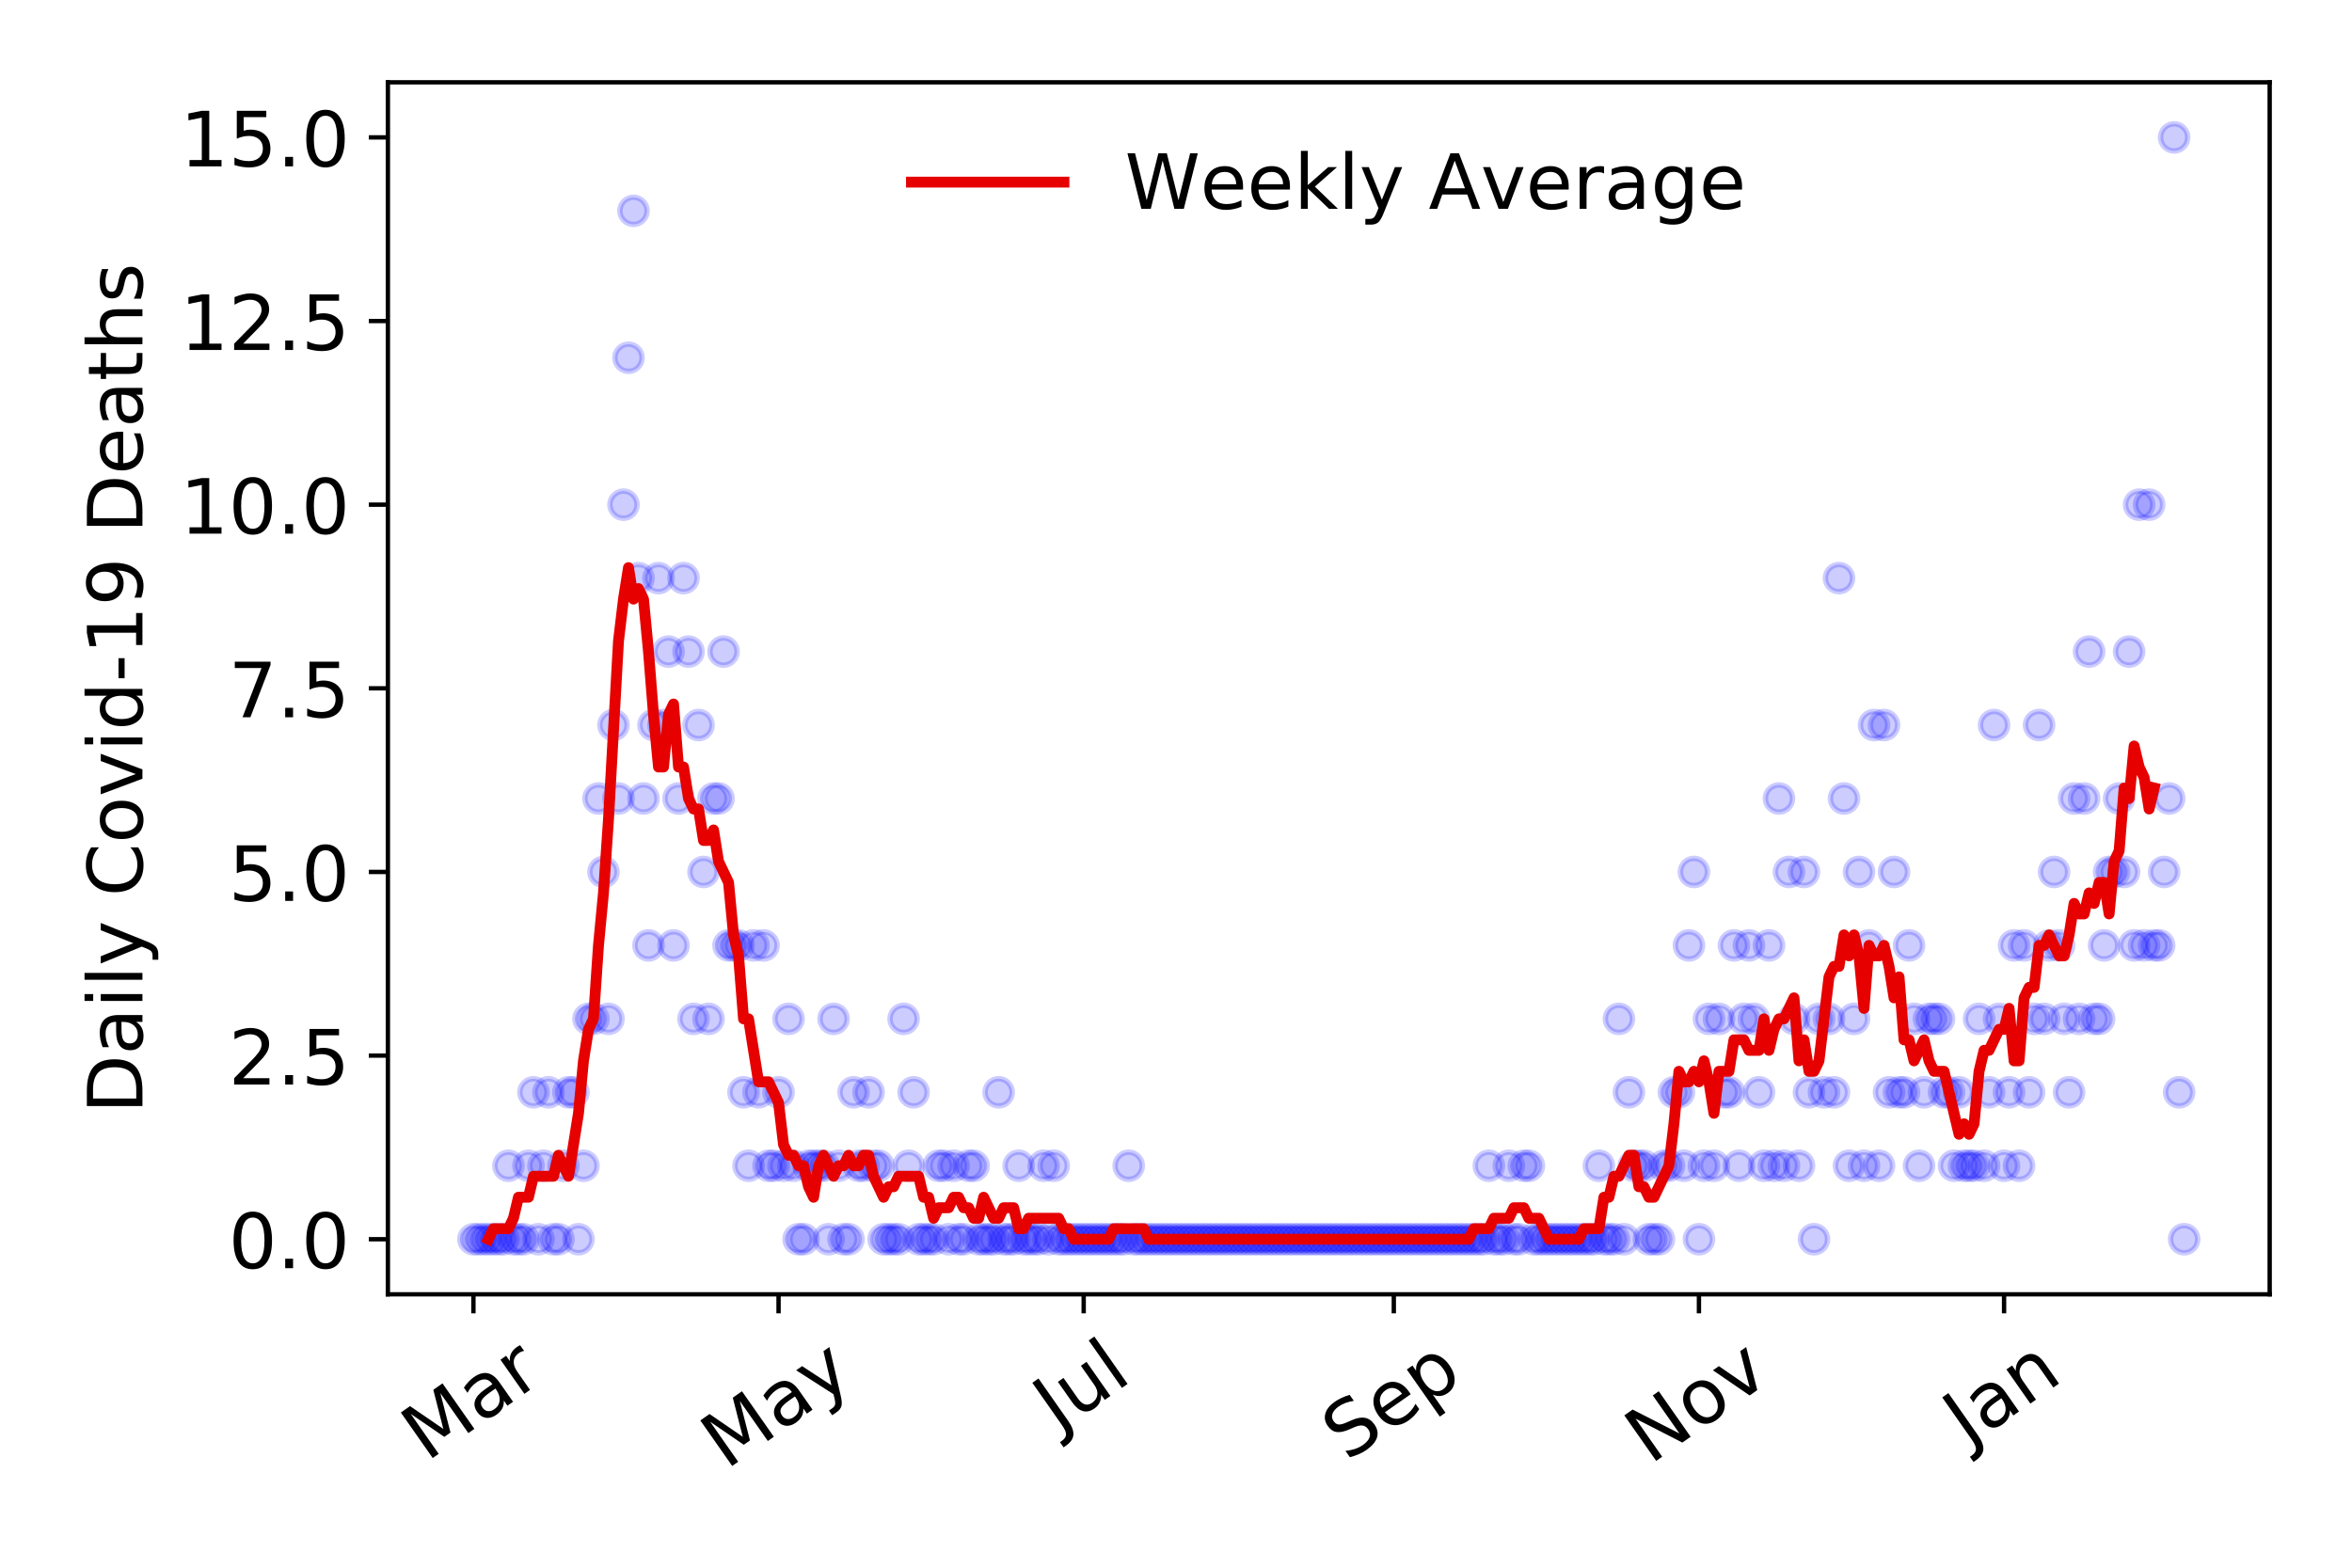 <?xml version="1.0" encoding="utf-8" standalone="no"?>
<!DOCTYPE svg PUBLIC "-//W3C//DTD SVG 1.1//EN"
  "http://www.w3.org/Graphics/SVG/1.1/DTD/svg11.dtd">
<!-- Created with matplotlib (https://matplotlib.org/) -->
<svg height="288pt" version="1.1" viewBox="0 0 432 288" width="432pt" xmlns="http://www.w3.org/2000/svg" xmlns:xlink="http://www.w3.org/1999/xlink">
 <defs>
  <style type="text/css">
*{stroke-linecap:butt;stroke-linejoin:round;}
  </style>
 </defs>
 <g id="figure_1">
  <g id="patch_1">
   <path d="M 0 288 
L 432 288 
L 432 0 
L 0 0 
z
" style="fill:#ffffff;"/>
  </g>
  <g id="axes_1">
   <g id="patch_2">
    <path d="M 71.245 237.778 
L 416.88 237.778 
L 416.88 15.12 
L 71.245 15.12 
z
" style="fill:#ffffff;"/>
   </g>
   <g id="matplotlib.axis_1">
    <g id="xtick_1">
     <g id="line2d_1">
      <defs>
       <path d="M 0 0 
L 0 3.5 
" id="m9057b0497f" style="stroke:#000000;stroke-width:0.8;"/>
      </defs>
      <g>
       <use style="stroke:#000000;stroke-width:0.8;" x="86.956" xlink:href="#m9057b0497f" y="237.778"/>
      </g>
     </g>
     <g id="text_1">
      <!-- Mar -->
      <defs>
       <path d="M 9.812 72.906 
L 24.516 72.906 
L 43.109 23.297 
L 61.812 72.906 
L 76.516 72.906 
L 76.516 0 
L 66.891 0 
L 66.891 64.016 
L 48.094 14.016 
L 38.188 14.016 
L 19.391 64.016 
L 19.391 0 
L 9.812 0 
z
" id="DejaVuSans-77"/>
       <path d="M 34.281 27.484 
Q 23.391 27.484 19.188 25 
Q 14.984 22.516 14.984 16.5 
Q 14.984 11.719 18.141 8.906 
Q 21.297 6.109 26.703 6.109 
Q 34.188 6.109 38.703 11.406 
Q 43.219 16.703 43.219 25.484 
L 43.219 27.484 
z
M 52.203 31.203 
L 52.203 0 
L 43.219 0 
L 43.219 8.297 
Q 40.141 3.328 35.547 0.953 
Q 30.953 -1.422 24.312 -1.422 
Q 15.922 -1.422 10.953 3.297 
Q 6 8.016 6 15.922 
Q 6 25.141 12.172 29.828 
Q 18.359 34.516 30.609 34.516 
L 43.219 34.516 
L 43.219 35.406 
Q 43.219 41.609 39.141 45 
Q 35.062 48.391 27.688 48.391 
Q 23 48.391 18.547 47.266 
Q 14.109 46.141 10.016 43.891 
L 10.016 52.203 
Q 14.938 54.109 19.578 55.047 
Q 24.219 56 28.609 56 
Q 40.484 56 46.344 49.844 
Q 52.203 43.703 52.203 31.203 
z
" id="DejaVuSans-97"/>
       <path d="M 41.109 46.297 
Q 39.594 47.172 37.812 47.578 
Q 36.031 48 33.891 48 
Q 26.266 48 22.188 43.047 
Q 18.109 38.094 18.109 28.812 
L 18.109 0 
L 9.078 0 
L 9.078 54.688 
L 18.109 54.688 
L 18.109 46.188 
Q 20.953 51.172 25.484 53.578 
Q 30.031 56 36.531 56 
Q 37.453 56 38.578 55.875 
Q 39.703 55.766 41.062 55.516 
z
" id="DejaVuSans-114"/>
      </defs>
      <g transform="translate(78.353 268.643)rotate(-35)scale(0.14 -0.14)">
       <use xlink:href="#DejaVuSans-77"/>
       <use x="86.279" xlink:href="#DejaVuSans-97"/>
       <use x="147.559" xlink:href="#DejaVuSans-114"/>
      </g>
     </g>
    </g>
    <g id="xtick_2">
     <g id="line2d_2">
      <g>
       <use style="stroke:#000000;stroke-width:0.8;" x="143" xlink:href="#m9057b0497f" y="237.778"/>
      </g>
     </g>
     <g id="text_2">
      <!-- May -->
      <defs>
       <path d="M 32.172 -5.078 
Q 28.375 -14.844 24.75 -17.812 
Q 21.141 -20.797 15.094 -20.797 
L 7.906 -20.797 
L 7.906 -13.281 
L 13.188 -13.281 
Q 16.891 -13.281 18.938 -11.516 
Q 21 -9.766 23.484 -3.219 
L 25.094 0.875 
L 2.984 54.688 
L 12.5 54.688 
L 29.594 11.922 
L 46.688 54.688 
L 56.203 54.688 
z
" id="DejaVuSans-121"/>
      </defs>
      <g transform="translate(133.36 270.094)rotate(-35)scale(0.14 -0.14)">
       <use xlink:href="#DejaVuSans-77"/>
       <use x="86.279" xlink:href="#DejaVuSans-97"/>
       <use x="147.559" xlink:href="#DejaVuSans-121"/>
      </g>
     </g>
    </g>
    <g id="xtick_3">
     <g id="line2d_3">
      <g>
       <use style="stroke:#000000;stroke-width:0.8;" x="199.044" xlink:href="#m9057b0497f" y="237.778"/>
      </g>
     </g>
     <g id="text_3">
      <!-- Jul -->
      <defs>
       <path d="M 9.812 72.906 
L 19.672 72.906 
L 19.672 5.078 
Q 19.672 -8.109 14.672 -14.062 
Q 9.672 -20.016 -1.422 -20.016 
L -5.172 -20.016 
L -5.172 -11.719 
L -2.094 -11.719 
Q 4.438 -11.719 7.125 -8.047 
Q 9.812 -4.391 9.812 5.078 
z
" id="DejaVuSans-74"/>
       <path d="M 8.5 21.578 
L 8.5 54.688 
L 17.484 54.688 
L 17.484 21.922 
Q 17.484 14.156 20.5 10.266 
Q 23.531 6.391 29.594 6.391 
Q 36.859 6.391 41.078 11.031 
Q 45.312 15.672 45.312 23.688 
L 45.312 54.688 
L 54.297 54.688 
L 54.297 0 
L 45.312 0 
L 45.312 8.406 
Q 42.047 3.422 37.719 1 
Q 33.406 -1.422 27.688 -1.422 
Q 18.266 -1.422 13.375 4.438 
Q 8.5 10.297 8.5 21.578 
z
M 31.109 56 
z
" id="DejaVuSans-117"/>
       <path d="M 9.422 75.984 
L 18.406 75.984 
L 18.406 0 
L 9.422 0 
z
" id="DejaVuSans-108"/>
      </defs>
      <g transform="translate(194.341 263.181)rotate(-35)scale(0.14 -0.14)">
       <use xlink:href="#DejaVuSans-74"/>
       <use x="29.492" xlink:href="#DejaVuSans-117"/>
       <use x="92.871" xlink:href="#DejaVuSans-108"/>
      </g>
     </g>
    </g>
    <g id="xtick_4">
     <g id="line2d_4">
      <g>
       <use style="stroke:#000000;stroke-width:0.8;" x="256.006" xlink:href="#m9057b0497f" y="237.778"/>
      </g>
     </g>
     <g id="text_4">
      <!-- Sep -->
      <defs>
       <path d="M 53.516 70.516 
L 53.516 60.891 
Q 47.906 63.578 42.922 64.891 
Q 37.938 66.219 33.297 66.219 
Q 25.25 66.219 20.875 63.094 
Q 16.5 59.969 16.5 54.203 
Q 16.5 49.359 19.406 46.891 
Q 22.312 44.438 30.422 42.922 
L 36.375 41.703 
Q 47.406 39.594 52.656 34.297 
Q 57.906 29 57.906 20.125 
Q 57.906 9.516 50.797 4.047 
Q 43.703 -1.422 29.984 -1.422 
Q 24.812 -1.422 18.969 -0.25 
Q 13.141 0.922 6.891 3.219 
L 6.891 13.375 
Q 12.891 10.016 18.656 8.297 
Q 24.422 6.594 29.984 6.594 
Q 38.422 6.594 43.016 9.906 
Q 47.609 13.234 47.609 19.391 
Q 47.609 24.75 44.312 27.781 
Q 41.016 30.812 33.5 32.328 
L 27.484 33.5 
Q 16.453 35.688 11.516 40.375 
Q 6.594 45.062 6.594 53.422 
Q 6.594 63.094 13.406 68.656 
Q 20.219 74.219 32.172 74.219 
Q 37.312 74.219 42.625 73.281 
Q 47.953 72.359 53.516 70.516 
z
" id="DejaVuSans-83"/>
       <path d="M 56.203 29.594 
L 56.203 25.203 
L 14.891 25.203 
Q 15.484 15.922 20.484 11.062 
Q 25.484 6.203 34.422 6.203 
Q 39.594 6.203 44.453 7.469 
Q 49.312 8.734 54.109 11.281 
L 54.109 2.781 
Q 49.266 0.734 44.188 -0.344 
Q 39.109 -1.422 33.891 -1.422 
Q 20.797 -1.422 13.156 6.188 
Q 5.516 13.812 5.516 26.812 
Q 5.516 40.234 12.766 48.109 
Q 20.016 56 32.328 56 
Q 43.359 56 49.781 48.891 
Q 56.203 41.797 56.203 29.594 
z
M 47.219 32.234 
Q 47.125 39.594 43.094 43.984 
Q 39.062 48.391 32.422 48.391 
Q 24.906 48.391 20.391 44.141 
Q 15.875 39.891 15.188 32.172 
z
" id="DejaVuSans-101"/>
       <path d="M 18.109 8.203 
L 18.109 -20.797 
L 9.078 -20.797 
L 9.078 54.688 
L 18.109 54.688 
L 18.109 46.391 
Q 20.953 51.266 25.266 53.625 
Q 29.594 56 35.594 56 
Q 45.562 56 51.781 48.094 
Q 58.016 40.188 58.016 27.297 
Q 58.016 14.406 51.781 6.484 
Q 45.562 -1.422 35.594 -1.422 
Q 29.594 -1.422 25.266 0.953 
Q 20.953 3.328 18.109 8.203 
z
M 48.688 27.297 
Q 48.688 37.203 44.609 42.844 
Q 40.531 48.484 33.406 48.484 
Q 26.266 48.484 22.188 42.844 
Q 18.109 37.203 18.109 27.297 
Q 18.109 17.391 22.188 11.75 
Q 26.266 6.109 33.406 6.109 
Q 40.531 6.109 44.609 11.75 
Q 48.688 17.391 48.688 27.297 
z
" id="DejaVuSans-112"/>
      </defs>
      <g transform="translate(247.413 268.629)rotate(-35)scale(0.14 -0.14)">
       <use xlink:href="#DejaVuSans-83"/>
       <use x="63.477" xlink:href="#DejaVuSans-101"/>
       <use x="125" xlink:href="#DejaVuSans-112"/>
      </g>
     </g>
    </g>
    <g id="xtick_5">
     <g id="line2d_5">
      <g>
       <use style="stroke:#000000;stroke-width:0.8;" x="312.05" xlink:href="#m9057b0497f" y="237.778"/>
      </g>
     </g>
     <g id="text_5">
      <!-- Nov -->
      <defs>
       <path d="M 9.812 72.906 
L 23.094 72.906 
L 55.422 11.922 
L 55.422 72.906 
L 64.984 72.906 
L 64.984 0 
L 51.703 0 
L 19.391 60.984 
L 19.391 0 
L 9.812 0 
z
" id="DejaVuSans-78"/>
       <path d="M 30.609 48.391 
Q 23.391 48.391 19.188 42.75 
Q 14.984 37.109 14.984 27.297 
Q 14.984 17.484 19.156 11.844 
Q 23.344 6.203 30.609 6.203 
Q 37.797 6.203 41.984 11.859 
Q 46.188 17.531 46.188 27.297 
Q 46.188 37.016 41.984 42.703 
Q 37.797 48.391 30.609 48.391 
z
M 30.609 56 
Q 42.328 56 49.016 48.375 
Q 55.719 40.766 55.719 27.297 
Q 55.719 13.875 49.016 6.219 
Q 42.328 -1.422 30.609 -1.422 
Q 18.844 -1.422 12.172 6.219 
Q 5.516 13.875 5.516 27.297 
Q 5.516 40.766 12.172 48.375 
Q 18.844 56 30.609 56 
z
" id="DejaVuSans-111"/>
       <path d="M 2.984 54.688 
L 12.5 54.688 
L 29.594 8.797 
L 46.688 54.688 
L 56.203 54.688 
L 35.688 0 
L 23.484 0 
z
" id="DejaVuSans-118"/>
      </defs>
      <g transform="translate(303.074 269.166)rotate(-35)scale(0.14 -0.14)">
       <use xlink:href="#DejaVuSans-78"/>
       <use x="74.805" xlink:href="#DejaVuSans-111"/>
       <use x="135.986" xlink:href="#DejaVuSans-118"/>
      </g>
     </g>
    </g>
    <g id="xtick_6">
     <g id="line2d_6">
      <g>
       <use style="stroke:#000000;stroke-width:0.8;" x="368.094" xlink:href="#m9057b0497f" y="237.778"/>
      </g>
     </g>
     <g id="text_6">
      <!-- Jan -->
      <defs>
       <path d="M 54.891 33.016 
L 54.891 0 
L 45.906 0 
L 45.906 32.719 
Q 45.906 40.484 42.875 44.328 
Q 39.844 48.188 33.797 48.188 
Q 26.516 48.188 22.312 43.547 
Q 18.109 38.922 18.109 30.906 
L 18.109 0 
L 9.078 0 
L 9.078 54.688 
L 18.109 54.688 
L 18.109 46.188 
Q 21.344 51.125 25.703 53.562 
Q 30.078 56 35.797 56 
Q 45.219 56 50.047 50.172 
Q 54.891 44.344 54.891 33.016 
z
" id="DejaVuSans-110"/>
      </defs>
      <g transform="translate(361.471 265.871)rotate(-35)scale(0.14 -0.14)">
       <use xlink:href="#DejaVuSans-74"/>
       <use x="29.492" xlink:href="#DejaVuSans-97"/>
       <use x="90.771" xlink:href="#DejaVuSans-110"/>
      </g>
     </g>
    </g>
   </g>
   <g id="matplotlib.axis_2">
    <g id="ytick_1">
     <g id="line2d_7">
      <defs>
       <path d="M 0 0 
L -3.5 0 
" id="mec5b081753" style="stroke:#000000;stroke-width:0.8;"/>
      </defs>
      <g>
       <use style="stroke:#000000;stroke-width:0.8;" x="71.245" xlink:href="#mec5b081753" y="227.657"/>
      </g>
     </g>
     <g id="text_7">
      <!-- 0.0 -->
      <defs>
       <path d="M 31.781 66.406 
Q 24.172 66.406 20.328 58.906 
Q 16.5 51.422 16.5 36.375 
Q 16.5 21.391 20.328 13.891 
Q 24.172 6.391 31.781 6.391 
Q 39.453 6.391 43.281 13.891 
Q 47.125 21.391 47.125 36.375 
Q 47.125 51.422 43.281 58.906 
Q 39.453 66.406 31.781 66.406 
z
M 31.781 74.219 
Q 44.047 74.219 50.516 64.516 
Q 56.984 54.828 56.984 36.375 
Q 56.984 17.969 50.516 8.266 
Q 44.047 -1.422 31.781 -1.422 
Q 19.531 -1.422 13.062 8.266 
Q 6.594 17.969 6.594 36.375 
Q 6.594 54.828 13.062 64.516 
Q 19.531 74.219 31.781 74.219 
z
" id="DejaVuSans-48"/>
       <path d="M 10.688 12.406 
L 21 12.406 
L 21 0 
L 10.688 0 
z
" id="DejaVuSans-46"/>
      </defs>
      <g transform="translate(41.981 232.976)scale(0.14 -0.14)">
       <use xlink:href="#DejaVuSans-48"/>
       <use x="63.623" xlink:href="#DejaVuSans-46"/>
       <use x="95.41" xlink:href="#DejaVuSans-48"/>
      </g>
     </g>
    </g>
    <g id="ytick_2">
     <g id="line2d_8">
      <g>
       <use style="stroke:#000000;stroke-width:0.8;" x="71.245" xlink:href="#mec5b081753" y="193.921"/>
      </g>
     </g>
     <g id="text_8">
      <!-- 2.5 -->
      <defs>
       <path d="M 19.188 8.297 
L 53.609 8.297 
L 53.609 0 
L 7.328 0 
L 7.328 8.297 
Q 12.938 14.109 22.625 23.891 
Q 32.328 33.688 34.812 36.531 
Q 39.547 41.844 41.422 45.531 
Q 43.312 49.219 43.312 52.781 
Q 43.312 58.594 39.234 62.25 
Q 35.156 65.922 28.609 65.922 
Q 23.969 65.922 18.812 64.312 
Q 13.672 62.703 7.812 59.422 
L 7.812 69.391 
Q 13.766 71.781 18.938 73 
Q 24.125 74.219 28.422 74.219 
Q 39.75 74.219 46.484 68.547 
Q 53.219 62.891 53.219 53.422 
Q 53.219 48.922 51.531 44.891 
Q 49.859 40.875 45.406 35.406 
Q 44.188 33.984 37.641 27.219 
Q 31.109 20.453 19.188 8.297 
z
" id="DejaVuSans-50"/>
       <path d="M 10.797 72.906 
L 49.516 72.906 
L 49.516 64.594 
L 19.828 64.594 
L 19.828 46.734 
Q 21.969 47.469 24.109 47.828 
Q 26.266 48.188 28.422 48.188 
Q 40.625 48.188 47.75 41.5 
Q 54.891 34.812 54.891 23.391 
Q 54.891 11.625 47.562 5.094 
Q 40.234 -1.422 26.906 -1.422 
Q 22.312 -1.422 17.547 -0.641 
Q 12.797 0.141 7.719 1.703 
L 7.719 11.625 
Q 12.109 9.234 16.797 8.062 
Q 21.484 6.891 26.703 6.891 
Q 35.156 6.891 40.078 11.328 
Q 45.016 15.766 45.016 23.391 
Q 45.016 31 40.078 35.438 
Q 35.156 39.891 26.703 39.891 
Q 22.75 39.891 18.812 39.016 
Q 14.891 38.141 10.797 36.281 
z
" id="DejaVuSans-53"/>
      </defs>
      <g transform="translate(41.981 199.24)scale(0.14 -0.14)">
       <use xlink:href="#DejaVuSans-50"/>
       <use x="63.623" xlink:href="#DejaVuSans-46"/>
       <use x="95.41" xlink:href="#DejaVuSans-53"/>
      </g>
     </g>
    </g>
    <g id="ytick_3">
     <g id="line2d_9">
      <g>
       <use style="stroke:#000000;stroke-width:0.8;" x="71.245" xlink:href="#mec5b081753" y="160.185"/>
      </g>
     </g>
     <g id="text_9">
      <!-- 5.0 -->
      <g transform="translate(41.981 165.504)scale(0.14 -0.14)">
       <use xlink:href="#DejaVuSans-53"/>
       <use x="63.623" xlink:href="#DejaVuSans-46"/>
       <use x="95.41" xlink:href="#DejaVuSans-48"/>
      </g>
     </g>
    </g>
    <g id="ytick_4">
     <g id="line2d_10">
      <g>
       <use style="stroke:#000000;stroke-width:0.8;" x="71.245" xlink:href="#mec5b081753" y="126.449"/>
      </g>
     </g>
     <g id="text_10">
      <!-- 7.5 -->
      <defs>
       <path d="M 8.203 72.906 
L 55.078 72.906 
L 55.078 68.703 
L 28.609 0 
L 18.312 0 
L 43.219 64.594 
L 8.203 64.594 
z
" id="DejaVuSans-55"/>
      </defs>
      <g transform="translate(41.981 131.768)scale(0.14 -0.14)">
       <use xlink:href="#DejaVuSans-55"/>
       <use x="63.623" xlink:href="#DejaVuSans-46"/>
       <use x="95.41" xlink:href="#DejaVuSans-53"/>
      </g>
     </g>
    </g>
    <g id="ytick_5">
     <g id="line2d_11">
      <g>
       <use style="stroke:#000000;stroke-width:0.8;" x="71.245" xlink:href="#mec5b081753" y="92.713"/>
      </g>
     </g>
     <g id="text_11">
      <!-- 10.0 -->
      <defs>
       <path d="M 12.406 8.297 
L 28.516 8.297 
L 28.516 63.922 
L 10.984 60.406 
L 10.984 69.391 
L 28.422 72.906 
L 38.281 72.906 
L 38.281 8.297 
L 54.391 8.297 
L 54.391 0 
L 12.406 0 
z
" id="DejaVuSans-49"/>
      </defs>
      <g transform="translate(33.073 98.032)scale(0.14 -0.14)">
       <use xlink:href="#DejaVuSans-49"/>
       <use x="63.623" xlink:href="#DejaVuSans-48"/>
       <use x="127.246" xlink:href="#DejaVuSans-46"/>
       <use x="159.033" xlink:href="#DejaVuSans-48"/>
      </g>
     </g>
    </g>
    <g id="ytick_6">
     <g id="line2d_12">
      <g>
       <use style="stroke:#000000;stroke-width:0.8;" x="71.245" xlink:href="#mec5b081753" y="58.977"/>
      </g>
     </g>
     <g id="text_12">
      <!-- 12.5 -->
      <g transform="translate(33.073 64.296)scale(0.14 -0.14)">
       <use xlink:href="#DejaVuSans-49"/>
       <use x="63.623" xlink:href="#DejaVuSans-50"/>
       <use x="127.246" xlink:href="#DejaVuSans-46"/>
       <use x="159.033" xlink:href="#DejaVuSans-53"/>
      </g>
     </g>
    </g>
    <g id="ytick_7">
     <g id="line2d_13">
      <g>
       <use style="stroke:#000000;stroke-width:0.8;" x="71.245" xlink:href="#mec5b081753" y="25.241"/>
      </g>
     </g>
     <g id="text_13">
      <!-- 15.0 -->
      <g transform="translate(33.073 30.56)scale(0.14 -0.14)">
       <use xlink:href="#DejaVuSans-49"/>
       <use x="63.623" xlink:href="#DejaVuSans-53"/>
       <use x="127.246" xlink:href="#DejaVuSans-46"/>
       <use x="159.033" xlink:href="#DejaVuSans-48"/>
      </g>
     </g>
    </g>
    <g id="text_14">
     <!-- Daily Covid-19 Deaths -->
     <defs>
      <path d="M 19.672 64.797 
L 19.672 8.109 
L 31.594 8.109 
Q 46.688 8.109 53.688 14.938 
Q 60.688 21.781 60.688 36.531 
Q 60.688 51.172 53.688 57.984 
Q 46.688 64.797 31.594 64.797 
z
M 9.812 72.906 
L 30.078 72.906 
Q 51.266 72.906 61.172 64.094 
Q 71.094 55.281 71.094 36.531 
Q 71.094 17.672 61.125 8.828 
Q 51.172 0 30.078 0 
L 9.812 0 
z
" id="DejaVuSans-68"/>
      <path d="M 9.422 54.688 
L 18.406 54.688 
L 18.406 0 
L 9.422 0 
z
M 9.422 75.984 
L 18.406 75.984 
L 18.406 64.594 
L 9.422 64.594 
z
" id="DejaVuSans-105"/>
      <path id="DejaVuSans-32"/>
      <path d="M 64.406 67.281 
L 64.406 56.891 
Q 59.422 61.531 53.781 63.812 
Q 48.141 66.109 41.797 66.109 
Q 29.297 66.109 22.656 58.469 
Q 16.016 50.828 16.016 36.375 
Q 16.016 21.969 22.656 14.328 
Q 29.297 6.688 41.797 6.688 
Q 48.141 6.688 53.781 8.984 
Q 59.422 11.281 64.406 15.922 
L 64.406 5.609 
Q 59.234 2.094 53.438 0.328 
Q 47.656 -1.422 41.219 -1.422 
Q 24.656 -1.422 15.125 8.703 
Q 5.609 18.844 5.609 36.375 
Q 5.609 53.953 15.125 64.078 
Q 24.656 74.219 41.219 74.219 
Q 47.75 74.219 53.531 72.484 
Q 59.328 70.75 64.406 67.281 
z
" id="DejaVuSans-67"/>
      <path d="M 45.406 46.391 
L 45.406 75.984 
L 54.391 75.984 
L 54.391 0 
L 45.406 0 
L 45.406 8.203 
Q 42.578 3.328 38.25 0.953 
Q 33.938 -1.422 27.875 -1.422 
Q 17.969 -1.422 11.734 6.484 
Q 5.516 14.406 5.516 27.297 
Q 5.516 40.188 11.734 48.094 
Q 17.969 56 27.875 56 
Q 33.938 56 38.25 53.625 
Q 42.578 51.266 45.406 46.391 
z
M 14.797 27.297 
Q 14.797 17.391 18.875 11.75 
Q 22.953 6.109 30.078 6.109 
Q 37.203 6.109 41.297 11.75 
Q 45.406 17.391 45.406 27.297 
Q 45.406 37.203 41.297 42.844 
Q 37.203 48.484 30.078 48.484 
Q 22.953 48.484 18.875 42.844 
Q 14.797 37.203 14.797 27.297 
z
" id="DejaVuSans-100"/>
      <path d="M 4.891 31.391 
L 31.203 31.391 
L 31.203 23.391 
L 4.891 23.391 
z
" id="DejaVuSans-45"/>
      <path d="M 10.984 1.516 
L 10.984 10.5 
Q 14.703 8.734 18.5 7.812 
Q 22.312 6.891 25.984 6.891 
Q 35.75 6.891 40.891 13.453 
Q 46.047 20.016 46.781 33.406 
Q 43.953 29.203 39.594 26.953 
Q 35.25 24.703 29.984 24.703 
Q 19.047 24.703 12.672 31.312 
Q 6.297 37.938 6.297 49.422 
Q 6.297 60.641 12.938 67.422 
Q 19.578 74.219 30.609 74.219 
Q 43.266 74.219 49.922 64.516 
Q 56.594 54.828 56.594 36.375 
Q 56.594 19.141 48.406 8.859 
Q 40.234 -1.422 26.422 -1.422 
Q 22.703 -1.422 18.891 -0.688 
Q 15.094 0.047 10.984 1.516 
z
M 30.609 32.422 
Q 37.25 32.422 41.125 36.953 
Q 45.016 41.5 45.016 49.422 
Q 45.016 57.281 41.125 61.844 
Q 37.25 66.406 30.609 66.406 
Q 23.969 66.406 20.094 61.844 
Q 16.219 57.281 16.219 49.422 
Q 16.219 41.5 20.094 36.953 
Q 23.969 32.422 30.609 32.422 
z
" id="DejaVuSans-57"/>
      <path d="M 18.312 70.219 
L 18.312 54.688 
L 36.812 54.688 
L 36.812 47.703 
L 18.312 47.703 
L 18.312 18.016 
Q 18.312 11.328 20.141 9.422 
Q 21.969 7.516 27.594 7.516 
L 36.812 7.516 
L 36.812 0 
L 27.594 0 
Q 17.188 0 13.234 3.875 
Q 9.281 7.766 9.281 18.016 
L 9.281 47.703 
L 2.688 47.703 
L 2.688 54.688 
L 9.281 54.688 
L 9.281 70.219 
z
" id="DejaVuSans-116"/>
      <path d="M 54.891 33.016 
L 54.891 0 
L 45.906 0 
L 45.906 32.719 
Q 45.906 40.484 42.875 44.328 
Q 39.844 48.188 33.797 48.188 
Q 26.516 48.188 22.312 43.547 
Q 18.109 38.922 18.109 30.906 
L 18.109 0 
L 9.078 0 
L 9.078 75.984 
L 18.109 75.984 
L 18.109 46.188 
Q 21.344 51.125 25.703 53.562 
Q 30.078 56 35.797 56 
Q 45.219 56 50.047 50.172 
Q 54.891 44.344 54.891 33.016 
z
" id="DejaVuSans-104"/>
      <path d="M 44.281 53.078 
L 44.281 44.578 
Q 40.484 46.531 36.375 47.5 
Q 32.281 48.484 27.875 48.484 
Q 21.188 48.484 17.844 46.438 
Q 14.5 44.391 14.5 40.281 
Q 14.5 37.156 16.891 35.375 
Q 19.281 33.594 26.516 31.984 
L 29.594 31.297 
Q 39.156 29.25 43.188 25.516 
Q 47.219 21.781 47.219 15.094 
Q 47.219 7.469 41.188 3.016 
Q 35.156 -1.422 24.609 -1.422 
Q 20.219 -1.422 15.453 -0.562 
Q 10.688 0.297 5.422 2 
L 5.422 11.281 
Q 10.406 8.688 15.234 7.391 
Q 20.062 6.109 24.812 6.109 
Q 31.156 6.109 34.562 8.281 
Q 37.984 10.453 37.984 14.406 
Q 37.984 18.062 35.516 20.016 
Q 33.062 21.969 24.703 23.781 
L 21.578 24.516 
Q 13.234 26.266 9.516 29.906 
Q 5.812 33.547 5.812 39.891 
Q 5.812 47.609 11.281 51.797 
Q 16.75 56 26.812 56 
Q 31.781 56 36.172 55.266 
Q 40.578 54.547 44.281 53.078 
z
" id="DejaVuSans-115"/>
     </defs>
     <g transform="translate(26.162 204.56)rotate(-90)scale(0.14 -0.14)">
      <use xlink:href="#DejaVuSans-68"/>
      <use x="77.002" xlink:href="#DejaVuSans-97"/>
      <use x="138.281" xlink:href="#DejaVuSans-105"/>
      <use x="166.064" xlink:href="#DejaVuSans-108"/>
      <use x="193.848" xlink:href="#DejaVuSans-121"/>
      <use x="253.027" xlink:href="#DejaVuSans-32"/>
      <use x="284.814" xlink:href="#DejaVuSans-67"/>
      <use x="354.639" xlink:href="#DejaVuSans-111"/>
      <use x="415.82" xlink:href="#DejaVuSans-118"/>
      <use x="475" xlink:href="#DejaVuSans-105"/>
      <use x="502.783" xlink:href="#DejaVuSans-100"/>
      <use x="566.26" xlink:href="#DejaVuSans-45"/>
      <use x="602.344" xlink:href="#DejaVuSans-49"/>
      <use x="665.967" xlink:href="#DejaVuSans-57"/>
      <use x="729.59" xlink:href="#DejaVuSans-32"/>
      <use x="761.377" xlink:href="#DejaVuSans-68"/>
      <use x="838.379" xlink:href="#DejaVuSans-101"/>
      <use x="899.902" xlink:href="#DejaVuSans-97"/>
      <use x="961.182" xlink:href="#DejaVuSans-116"/>
      <use x="1000.391" xlink:href="#DejaVuSans-104"/>
      <use x="1063.77" xlink:href="#DejaVuSans-115"/>
     </g>
    </g>
   </g>
   <g id="line2d_14">
    <defs>
     <path d="M 0 2.5 
C 0.663 2.5 1.299 2.237 1.768 1.768 
C 2.237 1.299 2.5 0.663 2.5 0 
C 2.5 -0.663 2.237 -1.299 1.768 -1.768 
C 1.299 -2.237 0.663 -2.5 0 -2.5 
C -0.663 -2.5 -1.299 -2.237 -1.768 -1.768 
C -2.237 -1.299 -2.5 -0.663 -2.5 0 
C -2.5 0.663 -2.237 1.299 -1.768 1.768 
C -1.299 2.237 -0.663 2.5 0 2.5 
z
" id="m76e280e0dd" style="stroke:#0000ff;stroke-opacity:0.2;"/>
    </defs>
    <g clip-path="url(#pdea9b4cec9)">
     <use style="fill:#0000ff;fill-opacity:0.2;stroke:#0000ff;stroke-opacity:0.2;" x="86.956" xlink:href="#m76e280e0dd" y="227.657"/>
     <use style="fill:#0000ff;fill-opacity:0.2;stroke:#0000ff;stroke-opacity:0.2;" x="87.874" xlink:href="#m76e280e0dd" y="227.657"/>
     <use style="fill:#0000ff;fill-opacity:0.2;stroke:#0000ff;stroke-opacity:0.2;" x="88.793" xlink:href="#m76e280e0dd" y="227.657"/>
     <use style="fill:#0000ff;fill-opacity:0.2;stroke:#0000ff;stroke-opacity:0.2;" x="89.712" xlink:href="#m76e280e0dd" y="227.657"/>
     <use style="fill:#0000ff;fill-opacity:0.2;stroke:#0000ff;stroke-opacity:0.2;" x="90.631" xlink:href="#m76e280e0dd" y="227.657"/>
     <use style="fill:#0000ff;fill-opacity:0.2;stroke:#0000ff;stroke-opacity:0.2;" x="91.549" xlink:href="#m76e280e0dd" y="227.657"/>
     <use style="fill:#0000ff;fill-opacity:0.2;stroke:#0000ff;stroke-opacity:0.2;" x="92.468" xlink:href="#m76e280e0dd" y="227.657"/>
     <use style="fill:#0000ff;fill-opacity:0.2;stroke:#0000ff;stroke-opacity:0.2;" x="93.387" xlink:href="#m76e280e0dd" y="214.163"/>
     <use style="fill:#0000ff;fill-opacity:0.2;stroke:#0000ff;stroke-opacity:0.2;" x="94.306" xlink:href="#m76e280e0dd" y="227.657"/>
     <use style="fill:#0000ff;fill-opacity:0.2;stroke:#0000ff;stroke-opacity:0.2;" x="95.224" xlink:href="#m76e280e0dd" y="227.657"/>
     <use style="fill:#0000ff;fill-opacity:0.2;stroke:#0000ff;stroke-opacity:0.2;" x="96.143" xlink:href="#m76e280e0dd" y="227.657"/>
     <use style="fill:#0000ff;fill-opacity:0.2;stroke:#0000ff;stroke-opacity:0.2;" x="97.062" xlink:href="#m76e280e0dd" y="214.163"/>
     <use style="fill:#0000ff;fill-opacity:0.2;stroke:#0000ff;stroke-opacity:0.2;" x="97.981" xlink:href="#m76e280e0dd" y="200.668"/>
     <use style="fill:#0000ff;fill-opacity:0.2;stroke:#0000ff;stroke-opacity:0.2;" x="98.899" xlink:href="#m76e280e0dd" y="227.657"/>
     <use style="fill:#0000ff;fill-opacity:0.2;stroke:#0000ff;stroke-opacity:0.2;" x="99.818" xlink:href="#m76e280e0dd" y="214.163"/>
     <use style="fill:#0000ff;fill-opacity:0.2;stroke:#0000ff;stroke-opacity:0.2;" x="100.737" xlink:href="#m76e280e0dd" y="200.668"/>
     <use style="fill:#0000ff;fill-opacity:0.2;stroke:#0000ff;stroke-opacity:0.2;" x="101.656" xlink:href="#m76e280e0dd" y="227.657"/>
     <use style="fill:#0000ff;fill-opacity:0.2;stroke:#0000ff;stroke-opacity:0.2;" x="102.574" xlink:href="#m76e280e0dd" y="227.657"/>
     <use style="fill:#0000ff;fill-opacity:0.2;stroke:#0000ff;stroke-opacity:0.2;" x="103.493" xlink:href="#m76e280e0dd" y="214.163"/>
     <use style="fill:#0000ff;fill-opacity:0.2;stroke:#0000ff;stroke-opacity:0.2;" x="104.412" xlink:href="#m76e280e0dd" y="200.668"/>
     <use style="fill:#0000ff;fill-opacity:0.2;stroke:#0000ff;stroke-opacity:0.2;" x="105.331" xlink:href="#m76e280e0dd" y="200.668"/>
     <use style="fill:#0000ff;fill-opacity:0.2;stroke:#0000ff;stroke-opacity:0.2;" x="106.25" xlink:href="#m76e280e0dd" y="227.657"/>
     <use style="fill:#0000ff;fill-opacity:0.2;stroke:#0000ff;stroke-opacity:0.2;" x="107.168" xlink:href="#m76e280e0dd" y="214.163"/>
     <use style="fill:#0000ff;fill-opacity:0.2;stroke:#0000ff;stroke-opacity:0.2;" x="108.087" xlink:href="#m76e280e0dd" y="187.174"/>
     <use style="fill:#0000ff;fill-opacity:0.2;stroke:#0000ff;stroke-opacity:0.2;" x="109.006" xlink:href="#m76e280e0dd" y="187.174"/>
     <use style="fill:#0000ff;fill-opacity:0.2;stroke:#0000ff;stroke-opacity:0.2;" x="109.925" xlink:href="#m76e280e0dd" y="146.691"/>
     <use style="fill:#0000ff;fill-opacity:0.2;stroke:#0000ff;stroke-opacity:0.2;" x="110.843" xlink:href="#m76e280e0dd" y="160.185"/>
     <use style="fill:#0000ff;fill-opacity:0.2;stroke:#0000ff;stroke-opacity:0.2;" x="111.762" xlink:href="#m76e280e0dd" y="187.174"/>
     <use style="fill:#0000ff;fill-opacity:0.2;stroke:#0000ff;stroke-opacity:0.2;" x="112.681" xlink:href="#m76e280e0dd" y="133.196"/>
     <use style="fill:#0000ff;fill-opacity:0.2;stroke:#0000ff;stroke-opacity:0.2;" x="113.6" xlink:href="#m76e280e0dd" y="146.691"/>
     <use style="fill:#0000ff;fill-opacity:0.2;stroke:#0000ff;stroke-opacity:0.2;" x="114.518" xlink:href="#m76e280e0dd" y="92.713"/>
     <use style="fill:#0000ff;fill-opacity:0.2;stroke:#0000ff;stroke-opacity:0.2;" x="115.437" xlink:href="#m76e280e0dd" y="65.724"/>
     <use style="fill:#0000ff;fill-opacity:0.2;stroke:#0000ff;stroke-opacity:0.2;" x="116.356" xlink:href="#m76e280e0dd" y="38.735"/>
     <use style="fill:#0000ff;fill-opacity:0.2;stroke:#0000ff;stroke-opacity:0.2;" x="117.275" xlink:href="#m76e280e0dd" y="106.207"/>
     <use style="fill:#0000ff;fill-opacity:0.2;stroke:#0000ff;stroke-opacity:0.2;" x="118.193" xlink:href="#m76e280e0dd" y="146.691"/>
     <use style="fill:#0000ff;fill-opacity:0.2;stroke:#0000ff;stroke-opacity:0.2;" x="119.112" xlink:href="#m76e280e0dd" y="173.68"/>
     <use style="fill:#0000ff;fill-opacity:0.2;stroke:#0000ff;stroke-opacity:0.2;" x="120.031" xlink:href="#m76e280e0dd" y="133.196"/>
     <use style="fill:#0000ff;fill-opacity:0.2;stroke:#0000ff;stroke-opacity:0.2;" x="120.95" xlink:href="#m76e280e0dd" y="106.207"/>
     <use style="fill:#0000ff;fill-opacity:0.2;stroke:#0000ff;stroke-opacity:0.2;" x="121.868" xlink:href="#m76e280e0dd" y="133.196"/>
     <use style="fill:#0000ff;fill-opacity:0.2;stroke:#0000ff;stroke-opacity:0.2;" x="122.787" xlink:href="#m76e280e0dd" y="119.702"/>
     <use style="fill:#0000ff;fill-opacity:0.2;stroke:#0000ff;stroke-opacity:0.2;" x="123.706" xlink:href="#m76e280e0dd" y="173.68"/>
     <use style="fill:#0000ff;fill-opacity:0.2;stroke:#0000ff;stroke-opacity:0.2;" x="124.625" xlink:href="#m76e280e0dd" y="146.691"/>
     <use style="fill:#0000ff;fill-opacity:0.2;stroke:#0000ff;stroke-opacity:0.2;" x="125.543" xlink:href="#m76e280e0dd" y="106.207"/>
     <use style="fill:#0000ff;fill-opacity:0.2;stroke:#0000ff;stroke-opacity:0.2;" x="126.462" xlink:href="#m76e280e0dd" y="119.702"/>
     <use style="fill:#0000ff;fill-opacity:0.2;stroke:#0000ff;stroke-opacity:0.2;" x="127.381" xlink:href="#m76e280e0dd" y="187.174"/>
     <use style="fill:#0000ff;fill-opacity:0.2;stroke:#0000ff;stroke-opacity:0.2;" x="128.3" xlink:href="#m76e280e0dd" y="133.196"/>
     <use style="fill:#0000ff;fill-opacity:0.2;stroke:#0000ff;stroke-opacity:0.2;" x="129.218" xlink:href="#m76e280e0dd" y="160.185"/>
     <use style="fill:#0000ff;fill-opacity:0.2;stroke:#0000ff;stroke-opacity:0.2;" x="130.137" xlink:href="#m76e280e0dd" y="187.174"/>
     <use style="fill:#0000ff;fill-opacity:0.2;stroke:#0000ff;stroke-opacity:0.2;" x="131.056" xlink:href="#m76e280e0dd" y="146.691"/>
     <use style="fill:#0000ff;fill-opacity:0.2;stroke:#0000ff;stroke-opacity:0.2;" x="131.975" xlink:href="#m76e280e0dd" y="146.691"/>
     <use style="fill:#0000ff;fill-opacity:0.2;stroke:#0000ff;stroke-opacity:0.2;" x="132.893" xlink:href="#m76e280e0dd" y="119.702"/>
     <use style="fill:#0000ff;fill-opacity:0.2;stroke:#0000ff;stroke-opacity:0.2;" x="133.812" xlink:href="#m76e280e0dd" y="173.68"/>
     <use style="fill:#0000ff;fill-opacity:0.2;stroke:#0000ff;stroke-opacity:0.2;" x="134.731" xlink:href="#m76e280e0dd" y="173.68"/>
     <use style="fill:#0000ff;fill-opacity:0.2;stroke:#0000ff;stroke-opacity:0.2;" x="135.65" xlink:href="#m76e280e0dd" y="173.68"/>
     <use style="fill:#0000ff;fill-opacity:0.2;stroke:#0000ff;stroke-opacity:0.2;" x="136.568" xlink:href="#m76e280e0dd" y="200.668"/>
     <use style="fill:#0000ff;fill-opacity:0.2;stroke:#0000ff;stroke-opacity:0.2;" x="137.487" xlink:href="#m76e280e0dd" y="214.163"/>
     <use style="fill:#0000ff;fill-opacity:0.2;stroke:#0000ff;stroke-opacity:0.2;" x="138.406" xlink:href="#m76e280e0dd" y="173.68"/>
     <use style="fill:#0000ff;fill-opacity:0.2;stroke:#0000ff;stroke-opacity:0.2;" x="139.325" xlink:href="#m76e280e0dd" y="200.668"/>
     <use style="fill:#0000ff;fill-opacity:0.2;stroke:#0000ff;stroke-opacity:0.2;" x="140.243" xlink:href="#m76e280e0dd" y="173.68"/>
     <use style="fill:#0000ff;fill-opacity:0.2;stroke:#0000ff;stroke-opacity:0.2;" x="141.162" xlink:href="#m76e280e0dd" y="214.163"/>
     <use style="fill:#0000ff;fill-opacity:0.2;stroke:#0000ff;stroke-opacity:0.2;" x="142.081" xlink:href="#m76e280e0dd" y="214.163"/>
     <use style="fill:#0000ff;fill-opacity:0.2;stroke:#0000ff;stroke-opacity:0.2;" x="143" xlink:href="#m76e280e0dd" y="200.668"/>
     <use style="fill:#0000ff;fill-opacity:0.2;stroke:#0000ff;stroke-opacity:0.2;" x="143.918" xlink:href="#m76e280e0dd" y="214.163"/>
     <use style="fill:#0000ff;fill-opacity:0.2;stroke:#0000ff;stroke-opacity:0.2;" x="144.837" xlink:href="#m76e280e0dd" y="187.174"/>
     <use style="fill:#0000ff;fill-opacity:0.2;stroke:#0000ff;stroke-opacity:0.2;" x="145.756" xlink:href="#m76e280e0dd" y="214.163"/>
     <use style="fill:#0000ff;fill-opacity:0.2;stroke:#0000ff;stroke-opacity:0.2;" x="146.675" xlink:href="#m76e280e0dd" y="227.657"/>
     <use style="fill:#0000ff;fill-opacity:0.2;stroke:#0000ff;stroke-opacity:0.2;" x="147.593" xlink:href="#m76e280e0dd" y="227.657"/>
     <use style="fill:#0000ff;fill-opacity:0.2;stroke:#0000ff;stroke-opacity:0.2;" x="148.512" xlink:href="#m76e280e0dd" y="214.163"/>
     <use style="fill:#0000ff;fill-opacity:0.2;stroke:#0000ff;stroke-opacity:0.2;" x="149.431" xlink:href="#m76e280e0dd" y="214.163"/>
     <use style="fill:#0000ff;fill-opacity:0.2;stroke:#0000ff;stroke-opacity:0.2;" x="150.35" xlink:href="#m76e280e0dd" y="214.163"/>
     <use style="fill:#0000ff;fill-opacity:0.2;stroke:#0000ff;stroke-opacity:0.2;" x="151.268" xlink:href="#m76e280e0dd" y="214.163"/>
     <use style="fill:#0000ff;fill-opacity:0.2;stroke:#0000ff;stroke-opacity:0.2;" x="152.187" xlink:href="#m76e280e0dd" y="227.657"/>
     <use style="fill:#0000ff;fill-opacity:0.2;stroke:#0000ff;stroke-opacity:0.2;" x="153.106" xlink:href="#m76e280e0dd" y="187.174"/>
     <use style="fill:#0000ff;fill-opacity:0.2;stroke:#0000ff;stroke-opacity:0.2;" x="154.025" xlink:href="#m76e280e0dd" y="214.163"/>
     <use style="fill:#0000ff;fill-opacity:0.2;stroke:#0000ff;stroke-opacity:0.2;" x="154.943" xlink:href="#m76e280e0dd" y="227.657"/>
     <use style="fill:#0000ff;fill-opacity:0.2;stroke:#0000ff;stroke-opacity:0.2;" x="155.862" xlink:href="#m76e280e0dd" y="227.657"/>
     <use style="fill:#0000ff;fill-opacity:0.2;stroke:#0000ff;stroke-opacity:0.2;" x="156.781" xlink:href="#m76e280e0dd" y="200.668"/>
     <use style="fill:#0000ff;fill-opacity:0.2;stroke:#0000ff;stroke-opacity:0.2;" x="157.7" xlink:href="#m76e280e0dd" y="214.163"/>
     <use style="fill:#0000ff;fill-opacity:0.2;stroke:#0000ff;stroke-opacity:0.2;" x="158.618" xlink:href="#m76e280e0dd" y="214.163"/>
     <use style="fill:#0000ff;fill-opacity:0.2;stroke:#0000ff;stroke-opacity:0.2;" x="159.537" xlink:href="#m76e280e0dd" y="200.668"/>
     <use style="fill:#0000ff;fill-opacity:0.2;stroke:#0000ff;stroke-opacity:0.2;" x="160.456" xlink:href="#m76e280e0dd" y="214.163"/>
     <use style="fill:#0000ff;fill-opacity:0.2;stroke:#0000ff;stroke-opacity:0.2;" x="161.375" xlink:href="#m76e280e0dd" y="214.163"/>
     <use style="fill:#0000ff;fill-opacity:0.2;stroke:#0000ff;stroke-opacity:0.2;" x="162.293" xlink:href="#m76e280e0dd" y="227.657"/>
     <use style="fill:#0000ff;fill-opacity:0.2;stroke:#0000ff;stroke-opacity:0.2;" x="163.212" xlink:href="#m76e280e0dd" y="227.657"/>
     <use style="fill:#0000ff;fill-opacity:0.2;stroke:#0000ff;stroke-opacity:0.2;" x="164.131" xlink:href="#m76e280e0dd" y="227.657"/>
     <use style="fill:#0000ff;fill-opacity:0.2;stroke:#0000ff;stroke-opacity:0.2;" x="165.05" xlink:href="#m76e280e0dd" y="227.657"/>
     <use style="fill:#0000ff;fill-opacity:0.2;stroke:#0000ff;stroke-opacity:0.2;" x="165.968" xlink:href="#m76e280e0dd" y="187.174"/>
     <use style="fill:#0000ff;fill-opacity:0.2;stroke:#0000ff;stroke-opacity:0.2;" x="166.887" xlink:href="#m76e280e0dd" y="214.163"/>
     <use style="fill:#0000ff;fill-opacity:0.2;stroke:#0000ff;stroke-opacity:0.2;" x="167.806" xlink:href="#m76e280e0dd" y="200.668"/>
     <use style="fill:#0000ff;fill-opacity:0.2;stroke:#0000ff;stroke-opacity:0.2;" x="168.725" xlink:href="#m76e280e0dd" y="227.657"/>
     <use style="fill:#0000ff;fill-opacity:0.2;stroke:#0000ff;stroke-opacity:0.2;" x="169.643" xlink:href="#m76e280e0dd" y="227.657"/>
     <use style="fill:#0000ff;fill-opacity:0.2;stroke:#0000ff;stroke-opacity:0.2;" x="170.562" xlink:href="#m76e280e0dd" y="227.657"/>
     <use style="fill:#0000ff;fill-opacity:0.2;stroke:#0000ff;stroke-opacity:0.2;" x="171.481" xlink:href="#m76e280e0dd" y="227.657"/>
     <use style="fill:#0000ff;fill-opacity:0.2;stroke:#0000ff;stroke-opacity:0.2;" x="172.4" xlink:href="#m76e280e0dd" y="214.163"/>
     <use style="fill:#0000ff;fill-opacity:0.2;stroke:#0000ff;stroke-opacity:0.2;" x="173.318" xlink:href="#m76e280e0dd" y="214.163"/>
     <use style="fill:#0000ff;fill-opacity:0.2;stroke:#0000ff;stroke-opacity:0.2;" x="174.237" xlink:href="#m76e280e0dd" y="227.657"/>
     <use style="fill:#0000ff;fill-opacity:0.2;stroke:#0000ff;stroke-opacity:0.2;" x="175.156" xlink:href="#m76e280e0dd" y="214.163"/>
     <use style="fill:#0000ff;fill-opacity:0.2;stroke:#0000ff;stroke-opacity:0.2;" x="176.075" xlink:href="#m76e280e0dd" y="227.657"/>
     <use style="fill:#0000ff;fill-opacity:0.2;stroke:#0000ff;stroke-opacity:0.2;" x="176.994" xlink:href="#m76e280e0dd" y="227.657"/>
     <use style="fill:#0000ff;fill-opacity:0.2;stroke:#0000ff;stroke-opacity:0.2;" x="177.912" xlink:href="#m76e280e0dd" y="214.163"/>
     <use style="fill:#0000ff;fill-opacity:0.2;stroke:#0000ff;stroke-opacity:0.2;" x="178.831" xlink:href="#m76e280e0dd" y="214.163"/>
     <use style="fill:#0000ff;fill-opacity:0.2;stroke:#0000ff;stroke-opacity:0.2;" x="179.75" xlink:href="#m76e280e0dd" y="227.657"/>
     <use style="fill:#0000ff;fill-opacity:0.2;stroke:#0000ff;stroke-opacity:0.2;" x="180.669" xlink:href="#m76e280e0dd" y="227.657"/>
     <use style="fill:#0000ff;fill-opacity:0.2;stroke:#0000ff;stroke-opacity:0.2;" x="181.587" xlink:href="#m76e280e0dd" y="227.657"/>
     <use style="fill:#0000ff;fill-opacity:0.2;stroke:#0000ff;stroke-opacity:0.2;" x="182.506" xlink:href="#m76e280e0dd" y="227.657"/>
     <use style="fill:#0000ff;fill-opacity:0.2;stroke:#0000ff;stroke-opacity:0.2;" x="183.425" xlink:href="#m76e280e0dd" y="200.668"/>
     <use style="fill:#0000ff;fill-opacity:0.2;stroke:#0000ff;stroke-opacity:0.2;" x="184.344" xlink:href="#m76e280e0dd" y="227.657"/>
     <use style="fill:#0000ff;fill-opacity:0.2;stroke:#0000ff;stroke-opacity:0.2;" x="185.262" xlink:href="#m76e280e0dd" y="227.657"/>
     <use style="fill:#0000ff;fill-opacity:0.2;stroke:#0000ff;stroke-opacity:0.2;" x="186.181" xlink:href="#m76e280e0dd" y="227.657"/>
     <use style="fill:#0000ff;fill-opacity:0.2;stroke:#0000ff;stroke-opacity:0.2;" x="187.1" xlink:href="#m76e280e0dd" y="214.163"/>
     <use style="fill:#0000ff;fill-opacity:0.2;stroke:#0000ff;stroke-opacity:0.2;" x="188.019" xlink:href="#m76e280e0dd" y="227.657"/>
     <use style="fill:#0000ff;fill-opacity:0.2;stroke:#0000ff;stroke-opacity:0.2;" x="188.937" xlink:href="#m76e280e0dd" y="227.657"/>
     <use style="fill:#0000ff;fill-opacity:0.2;stroke:#0000ff;stroke-opacity:0.2;" x="189.856" xlink:href="#m76e280e0dd" y="227.657"/>
     <use style="fill:#0000ff;fill-opacity:0.2;stroke:#0000ff;stroke-opacity:0.2;" x="190.775" xlink:href="#m76e280e0dd" y="227.657"/>
     <use style="fill:#0000ff;fill-opacity:0.2;stroke:#0000ff;stroke-opacity:0.2;" x="191.694" xlink:href="#m76e280e0dd" y="214.163"/>
     <use style="fill:#0000ff;fill-opacity:0.2;stroke:#0000ff;stroke-opacity:0.2;" x="192.612" xlink:href="#m76e280e0dd" y="227.657"/>
     <use style="fill:#0000ff;fill-opacity:0.2;stroke:#0000ff;stroke-opacity:0.2;" x="193.531" xlink:href="#m76e280e0dd" y="214.163"/>
     <use style="fill:#0000ff;fill-opacity:0.2;stroke:#0000ff;stroke-opacity:0.2;" x="194.45" xlink:href="#m76e280e0dd" y="227.657"/>
     <use style="fill:#0000ff;fill-opacity:0.2;stroke:#0000ff;stroke-opacity:0.2;" x="195.369" xlink:href="#m76e280e0dd" y="227.657"/>
     <use style="fill:#0000ff;fill-opacity:0.2;stroke:#0000ff;stroke-opacity:0.2;" x="196.287" xlink:href="#m76e280e0dd" y="227.657"/>
     <use style="fill:#0000ff;fill-opacity:0.2;stroke:#0000ff;stroke-opacity:0.2;" x="197.206" xlink:href="#m76e280e0dd" y="227.657"/>
     <use style="fill:#0000ff;fill-opacity:0.2;stroke:#0000ff;stroke-opacity:0.2;" x="198.125" xlink:href="#m76e280e0dd" y="227.657"/>
     <use style="fill:#0000ff;fill-opacity:0.2;stroke:#0000ff;stroke-opacity:0.2;" x="199.044" xlink:href="#m76e280e0dd" y="227.657"/>
     <use style="fill:#0000ff;fill-opacity:0.2;stroke:#0000ff;stroke-opacity:0.2;" x="199.962" xlink:href="#m76e280e0dd" y="227.657"/>
     <use style="fill:#0000ff;fill-opacity:0.2;stroke:#0000ff;stroke-opacity:0.2;" x="200.881" xlink:href="#m76e280e0dd" y="227.657"/>
     <use style="fill:#0000ff;fill-opacity:0.2;stroke:#0000ff;stroke-opacity:0.2;" x="201.8" xlink:href="#m76e280e0dd" y="227.657"/>
     <use style="fill:#0000ff;fill-opacity:0.2;stroke:#0000ff;stroke-opacity:0.2;" x="202.719" xlink:href="#m76e280e0dd" y="227.657"/>
     <use style="fill:#0000ff;fill-opacity:0.2;stroke:#0000ff;stroke-opacity:0.2;" x="203.637" xlink:href="#m76e280e0dd" y="227.657"/>
     <use style="fill:#0000ff;fill-opacity:0.2;stroke:#0000ff;stroke-opacity:0.2;" x="204.556" xlink:href="#m76e280e0dd" y="227.657"/>
     <use style="fill:#0000ff;fill-opacity:0.2;stroke:#0000ff;stroke-opacity:0.2;" x="205.475" xlink:href="#m76e280e0dd" y="227.657"/>
     <use style="fill:#0000ff;fill-opacity:0.2;stroke:#0000ff;stroke-opacity:0.2;" x="206.394" xlink:href="#m76e280e0dd" y="227.657"/>
     <use style="fill:#0000ff;fill-opacity:0.2;stroke:#0000ff;stroke-opacity:0.2;" x="207.312" xlink:href="#m76e280e0dd" y="214.163"/>
     <use style="fill:#0000ff;fill-opacity:0.2;stroke:#0000ff;stroke-opacity:0.2;" x="208.231" xlink:href="#m76e280e0dd" y="227.657"/>
     <use style="fill:#0000ff;fill-opacity:0.2;stroke:#0000ff;stroke-opacity:0.2;" x="209.15" xlink:href="#m76e280e0dd" y="227.657"/>
     <use style="fill:#0000ff;fill-opacity:0.2;stroke:#0000ff;stroke-opacity:0.2;" x="210.069" xlink:href="#m76e280e0dd" y="227.657"/>
     <use style="fill:#0000ff;fill-opacity:0.2;stroke:#0000ff;stroke-opacity:0.2;" x="210.987" xlink:href="#m76e280e0dd" y="227.657"/>
     <use style="fill:#0000ff;fill-opacity:0.2;stroke:#0000ff;stroke-opacity:0.2;" x="211.906" xlink:href="#m76e280e0dd" y="227.657"/>
     <use style="fill:#0000ff;fill-opacity:0.2;stroke:#0000ff;stroke-opacity:0.2;" x="212.825" xlink:href="#m76e280e0dd" y="227.657"/>
     <use style="fill:#0000ff;fill-opacity:0.2;stroke:#0000ff;stroke-opacity:0.2;" x="213.744" xlink:href="#m76e280e0dd" y="227.657"/>
     <use style="fill:#0000ff;fill-opacity:0.2;stroke:#0000ff;stroke-opacity:0.2;" x="214.662" xlink:href="#m76e280e0dd" y="227.657"/>
     <use style="fill:#0000ff;fill-opacity:0.2;stroke:#0000ff;stroke-opacity:0.2;" x="215.581" xlink:href="#m76e280e0dd" y="227.657"/>
     <use style="fill:#0000ff;fill-opacity:0.2;stroke:#0000ff;stroke-opacity:0.2;" x="216.5" xlink:href="#m76e280e0dd" y="227.657"/>
     <use style="fill:#0000ff;fill-opacity:0.2;stroke:#0000ff;stroke-opacity:0.2;" x="217.419" xlink:href="#m76e280e0dd" y="227.657"/>
     <use style="fill:#0000ff;fill-opacity:0.2;stroke:#0000ff;stroke-opacity:0.2;" x="218.337" xlink:href="#m76e280e0dd" y="227.657"/>
     <use style="fill:#0000ff;fill-opacity:0.2;stroke:#0000ff;stroke-opacity:0.2;" x="219.256" xlink:href="#m76e280e0dd" y="227.657"/>
     <use style="fill:#0000ff;fill-opacity:0.2;stroke:#0000ff;stroke-opacity:0.2;" x="220.175" xlink:href="#m76e280e0dd" y="227.657"/>
     <use style="fill:#0000ff;fill-opacity:0.2;stroke:#0000ff;stroke-opacity:0.2;" x="221.094" xlink:href="#m76e280e0dd" y="227.657"/>
     <use style="fill:#0000ff;fill-opacity:0.2;stroke:#0000ff;stroke-opacity:0.2;" x="222.012" xlink:href="#m76e280e0dd" y="227.657"/>
     <use style="fill:#0000ff;fill-opacity:0.2;stroke:#0000ff;stroke-opacity:0.2;" x="222.931" xlink:href="#m76e280e0dd" y="227.657"/>
     <use style="fill:#0000ff;fill-opacity:0.2;stroke:#0000ff;stroke-opacity:0.2;" x="223.85" xlink:href="#m76e280e0dd" y="227.657"/>
     <use style="fill:#0000ff;fill-opacity:0.2;stroke:#0000ff;stroke-opacity:0.2;" x="224.769" xlink:href="#m76e280e0dd" y="227.657"/>
     <use style="fill:#0000ff;fill-opacity:0.2;stroke:#0000ff;stroke-opacity:0.2;" x="225.687" xlink:href="#m76e280e0dd" y="227.657"/>
     <use style="fill:#0000ff;fill-opacity:0.2;stroke:#0000ff;stroke-opacity:0.2;" x="226.606" xlink:href="#m76e280e0dd" y="227.657"/>
     <use style="fill:#0000ff;fill-opacity:0.2;stroke:#0000ff;stroke-opacity:0.2;" x="227.525" xlink:href="#m76e280e0dd" y="227.657"/>
     <use style="fill:#0000ff;fill-opacity:0.2;stroke:#0000ff;stroke-opacity:0.2;" x="228.444" xlink:href="#m76e280e0dd" y="227.657"/>
     <use style="fill:#0000ff;fill-opacity:0.2;stroke:#0000ff;stroke-opacity:0.2;" x="229.362" xlink:href="#m76e280e0dd" y="227.657"/>
     <use style="fill:#0000ff;fill-opacity:0.2;stroke:#0000ff;stroke-opacity:0.2;" x="230.281" xlink:href="#m76e280e0dd" y="227.657"/>
     <use style="fill:#0000ff;fill-opacity:0.2;stroke:#0000ff;stroke-opacity:0.2;" x="231.2" xlink:href="#m76e280e0dd" y="227.657"/>
     <use style="fill:#0000ff;fill-opacity:0.2;stroke:#0000ff;stroke-opacity:0.2;" x="232.119" xlink:href="#m76e280e0dd" y="227.657"/>
     <use style="fill:#0000ff;fill-opacity:0.2;stroke:#0000ff;stroke-opacity:0.2;" x="233.037" xlink:href="#m76e280e0dd" y="227.657"/>
     <use style="fill:#0000ff;fill-opacity:0.2;stroke:#0000ff;stroke-opacity:0.2;" x="233.956" xlink:href="#m76e280e0dd" y="227.657"/>
     <use style="fill:#0000ff;fill-opacity:0.2;stroke:#0000ff;stroke-opacity:0.2;" x="234.875" xlink:href="#m76e280e0dd" y="227.657"/>
     <use style="fill:#0000ff;fill-opacity:0.2;stroke:#0000ff;stroke-opacity:0.2;" x="235.794" xlink:href="#m76e280e0dd" y="227.657"/>
     <use style="fill:#0000ff;fill-opacity:0.2;stroke:#0000ff;stroke-opacity:0.2;" x="236.712" xlink:href="#m76e280e0dd" y="227.657"/>
     <use style="fill:#0000ff;fill-opacity:0.2;stroke:#0000ff;stroke-opacity:0.2;" x="237.631" xlink:href="#m76e280e0dd" y="227.657"/>
     <use style="fill:#0000ff;fill-opacity:0.2;stroke:#0000ff;stroke-opacity:0.2;" x="238.55" xlink:href="#m76e280e0dd" y="227.657"/>
     <use style="fill:#0000ff;fill-opacity:0.2;stroke:#0000ff;stroke-opacity:0.2;" x="239.469" xlink:href="#m76e280e0dd" y="227.657"/>
     <use style="fill:#0000ff;fill-opacity:0.2;stroke:#0000ff;stroke-opacity:0.2;" x="240.387" xlink:href="#m76e280e0dd" y="227.657"/>
     <use style="fill:#0000ff;fill-opacity:0.2;stroke:#0000ff;stroke-opacity:0.2;" x="241.306" xlink:href="#m76e280e0dd" y="227.657"/>
     <use style="fill:#0000ff;fill-opacity:0.2;stroke:#0000ff;stroke-opacity:0.2;" x="242.225" xlink:href="#m76e280e0dd" y="227.657"/>
     <use style="fill:#0000ff;fill-opacity:0.2;stroke:#0000ff;stroke-opacity:0.2;" x="243.144" xlink:href="#m76e280e0dd" y="227.657"/>
     <use style="fill:#0000ff;fill-opacity:0.2;stroke:#0000ff;stroke-opacity:0.2;" x="244.062" xlink:href="#m76e280e0dd" y="227.657"/>
     <use style="fill:#0000ff;fill-opacity:0.2;stroke:#0000ff;stroke-opacity:0.2;" x="244.981" xlink:href="#m76e280e0dd" y="227.657"/>
     <use style="fill:#0000ff;fill-opacity:0.2;stroke:#0000ff;stroke-opacity:0.2;" x="245.9" xlink:href="#m76e280e0dd" y="227.657"/>
     <use style="fill:#0000ff;fill-opacity:0.2;stroke:#0000ff;stroke-opacity:0.2;" x="246.819" xlink:href="#m76e280e0dd" y="227.657"/>
     <use style="fill:#0000ff;fill-opacity:0.2;stroke:#0000ff;stroke-opacity:0.2;" x="247.738" xlink:href="#m76e280e0dd" y="227.657"/>
     <use style="fill:#0000ff;fill-opacity:0.2;stroke:#0000ff;stroke-opacity:0.2;" x="248.656" xlink:href="#m76e280e0dd" y="227.657"/>
     <use style="fill:#0000ff;fill-opacity:0.2;stroke:#0000ff;stroke-opacity:0.2;" x="249.575" xlink:href="#m76e280e0dd" y="227.657"/>
     <use style="fill:#0000ff;fill-opacity:0.2;stroke:#0000ff;stroke-opacity:0.2;" x="250.494" xlink:href="#m76e280e0dd" y="227.657"/>
     <use style="fill:#0000ff;fill-opacity:0.2;stroke:#0000ff;stroke-opacity:0.2;" x="251.413" xlink:href="#m76e280e0dd" y="227.657"/>
     <use style="fill:#0000ff;fill-opacity:0.2;stroke:#0000ff;stroke-opacity:0.2;" x="252.331" xlink:href="#m76e280e0dd" y="227.657"/>
     <use style="fill:#0000ff;fill-opacity:0.2;stroke:#0000ff;stroke-opacity:0.2;" x="253.25" xlink:href="#m76e280e0dd" y="227.657"/>
     <use style="fill:#0000ff;fill-opacity:0.2;stroke:#0000ff;stroke-opacity:0.2;" x="254.169" xlink:href="#m76e280e0dd" y="227.657"/>
     <use style="fill:#0000ff;fill-opacity:0.2;stroke:#0000ff;stroke-opacity:0.2;" x="255.088" xlink:href="#m76e280e0dd" y="227.657"/>
     <use style="fill:#0000ff;fill-opacity:0.2;stroke:#0000ff;stroke-opacity:0.2;" x="256.006" xlink:href="#m76e280e0dd" y="227.657"/>
     <use style="fill:#0000ff;fill-opacity:0.2;stroke:#0000ff;stroke-opacity:0.2;" x="256.925" xlink:href="#m76e280e0dd" y="227.657"/>
     <use style="fill:#0000ff;fill-opacity:0.2;stroke:#0000ff;stroke-opacity:0.2;" x="257.844" xlink:href="#m76e280e0dd" y="227.657"/>
     <use style="fill:#0000ff;fill-opacity:0.2;stroke:#0000ff;stroke-opacity:0.2;" x="258.763" xlink:href="#m76e280e0dd" y="227.657"/>
     <use style="fill:#0000ff;fill-opacity:0.2;stroke:#0000ff;stroke-opacity:0.2;" x="259.681" xlink:href="#m76e280e0dd" y="227.657"/>
     <use style="fill:#0000ff;fill-opacity:0.2;stroke:#0000ff;stroke-opacity:0.2;" x="260.6" xlink:href="#m76e280e0dd" y="227.657"/>
     <use style="fill:#0000ff;fill-opacity:0.2;stroke:#0000ff;stroke-opacity:0.2;" x="261.519" xlink:href="#m76e280e0dd" y="227.657"/>
     <use style="fill:#0000ff;fill-opacity:0.2;stroke:#0000ff;stroke-opacity:0.2;" x="262.438" xlink:href="#m76e280e0dd" y="227.657"/>
     <use style="fill:#0000ff;fill-opacity:0.2;stroke:#0000ff;stroke-opacity:0.2;" x="263.356" xlink:href="#m76e280e0dd" y="227.657"/>
     <use style="fill:#0000ff;fill-opacity:0.2;stroke:#0000ff;stroke-opacity:0.2;" x="264.275" xlink:href="#m76e280e0dd" y="227.657"/>
     <use style="fill:#0000ff;fill-opacity:0.2;stroke:#0000ff;stroke-opacity:0.2;" x="265.194" xlink:href="#m76e280e0dd" y="227.657"/>
     <use style="fill:#0000ff;fill-opacity:0.2;stroke:#0000ff;stroke-opacity:0.2;" x="266.113" xlink:href="#m76e280e0dd" y="227.657"/>
     <use style="fill:#0000ff;fill-opacity:0.2;stroke:#0000ff;stroke-opacity:0.2;" x="267.031" xlink:href="#m76e280e0dd" y="227.657"/>
     <use style="fill:#0000ff;fill-opacity:0.2;stroke:#0000ff;stroke-opacity:0.2;" x="267.95" xlink:href="#m76e280e0dd" y="227.657"/>
     <use style="fill:#0000ff;fill-opacity:0.2;stroke:#0000ff;stroke-opacity:0.2;" x="268.869" xlink:href="#m76e280e0dd" y="227.657"/>
     <use style="fill:#0000ff;fill-opacity:0.2;stroke:#0000ff;stroke-opacity:0.2;" x="269.788" xlink:href="#m76e280e0dd" y="227.657"/>
     <use style="fill:#0000ff;fill-opacity:0.2;stroke:#0000ff;stroke-opacity:0.2;" x="270.706" xlink:href="#m76e280e0dd" y="227.657"/>
     <use style="fill:#0000ff;fill-opacity:0.2;stroke:#0000ff;stroke-opacity:0.2;" x="271.625" xlink:href="#m76e280e0dd" y="227.657"/>
     <use style="fill:#0000ff;fill-opacity:0.2;stroke:#0000ff;stroke-opacity:0.2;" x="272.544" xlink:href="#m76e280e0dd" y="227.657"/>
     <use style="fill:#0000ff;fill-opacity:0.2;stroke:#0000ff;stroke-opacity:0.2;" x="273.463" xlink:href="#m76e280e0dd" y="214.163"/>
     <use style="fill:#0000ff;fill-opacity:0.2;stroke:#0000ff;stroke-opacity:0.2;" x="274.381" xlink:href="#m76e280e0dd" y="227.657"/>
     <use style="fill:#0000ff;fill-opacity:0.2;stroke:#0000ff;stroke-opacity:0.2;" x="275.3" xlink:href="#m76e280e0dd" y="227.657"/>
     <use style="fill:#0000ff;fill-opacity:0.2;stroke:#0000ff;stroke-opacity:0.2;" x="276.219" xlink:href="#m76e280e0dd" y="227.657"/>
     <use style="fill:#0000ff;fill-opacity:0.2;stroke:#0000ff;stroke-opacity:0.2;" x="277.138" xlink:href="#m76e280e0dd" y="214.163"/>
     <use style="fill:#0000ff;fill-opacity:0.2;stroke:#0000ff;stroke-opacity:0.2;" x="278.056" xlink:href="#m76e280e0dd" y="227.657"/>
     <use style="fill:#0000ff;fill-opacity:0.2;stroke:#0000ff;stroke-opacity:0.2;" x="278.975" xlink:href="#m76e280e0dd" y="227.657"/>
     <use style="fill:#0000ff;fill-opacity:0.2;stroke:#0000ff;stroke-opacity:0.2;" x="279.894" xlink:href="#m76e280e0dd" y="214.163"/>
     <use style="fill:#0000ff;fill-opacity:0.2;stroke:#0000ff;stroke-opacity:0.2;" x="280.813" xlink:href="#m76e280e0dd" y="214.163"/>
     <use style="fill:#0000ff;fill-opacity:0.2;stroke:#0000ff;stroke-opacity:0.2;" x="281.731" xlink:href="#m76e280e0dd" y="227.657"/>
     <use style="fill:#0000ff;fill-opacity:0.2;stroke:#0000ff;stroke-opacity:0.2;" x="282.65" xlink:href="#m76e280e0dd" y="227.657"/>
     <use style="fill:#0000ff;fill-opacity:0.2;stroke:#0000ff;stroke-opacity:0.2;" x="283.569" xlink:href="#m76e280e0dd" y="227.657"/>
     <use style="fill:#0000ff;fill-opacity:0.2;stroke:#0000ff;stroke-opacity:0.2;" x="284.488" xlink:href="#m76e280e0dd" y="227.657"/>
     <use style="fill:#0000ff;fill-opacity:0.2;stroke:#0000ff;stroke-opacity:0.2;" x="285.406" xlink:href="#m76e280e0dd" y="227.657"/>
     <use style="fill:#0000ff;fill-opacity:0.2;stroke:#0000ff;stroke-opacity:0.2;" x="286.325" xlink:href="#m76e280e0dd" y="227.657"/>
     <use style="fill:#0000ff;fill-opacity:0.2;stroke:#0000ff;stroke-opacity:0.2;" x="287.244" xlink:href="#m76e280e0dd" y="227.657"/>
     <use style="fill:#0000ff;fill-opacity:0.2;stroke:#0000ff;stroke-opacity:0.2;" x="288.163" xlink:href="#m76e280e0dd" y="227.657"/>
     <use style="fill:#0000ff;fill-opacity:0.2;stroke:#0000ff;stroke-opacity:0.2;" x="289.081" xlink:href="#m76e280e0dd" y="227.657"/>
     <use style="fill:#0000ff;fill-opacity:0.2;stroke:#0000ff;stroke-opacity:0.2;" x="290" xlink:href="#m76e280e0dd" y="227.657"/>
     <use style="fill:#0000ff;fill-opacity:0.2;stroke:#0000ff;stroke-opacity:0.2;" x="290.919" xlink:href="#m76e280e0dd" y="227.657"/>
     <use style="fill:#0000ff;fill-opacity:0.2;stroke:#0000ff;stroke-opacity:0.2;" x="291.838" xlink:href="#m76e280e0dd" y="227.657"/>
     <use style="fill:#0000ff;fill-opacity:0.2;stroke:#0000ff;stroke-opacity:0.2;" x="292.756" xlink:href="#m76e280e0dd" y="227.657"/>
     <use style="fill:#0000ff;fill-opacity:0.2;stroke:#0000ff;stroke-opacity:0.2;" x="293.675" xlink:href="#m76e280e0dd" y="214.163"/>
     <use style="fill:#0000ff;fill-opacity:0.2;stroke:#0000ff;stroke-opacity:0.2;" x="294.594" xlink:href="#m76e280e0dd" y="227.657"/>
     <use style="fill:#0000ff;fill-opacity:0.2;stroke:#0000ff;stroke-opacity:0.2;" x="295.513" xlink:href="#m76e280e0dd" y="227.657"/>
     <use style="fill:#0000ff;fill-opacity:0.2;stroke:#0000ff;stroke-opacity:0.2;" x="296.431" xlink:href="#m76e280e0dd" y="227.657"/>
     <use style="fill:#0000ff;fill-opacity:0.2;stroke:#0000ff;stroke-opacity:0.2;" x="297.35" xlink:href="#m76e280e0dd" y="187.174"/>
     <use style="fill:#0000ff;fill-opacity:0.2;stroke:#0000ff;stroke-opacity:0.2;" x="298.269" xlink:href="#m76e280e0dd" y="227.657"/>
     <use style="fill:#0000ff;fill-opacity:0.2;stroke:#0000ff;stroke-opacity:0.2;" x="299.188" xlink:href="#m76e280e0dd" y="200.668"/>
     <use style="fill:#0000ff;fill-opacity:0.2;stroke:#0000ff;stroke-opacity:0.2;" x="300.106" xlink:href="#m76e280e0dd" y="214.163"/>
     <use style="fill:#0000ff;fill-opacity:0.2;stroke:#0000ff;stroke-opacity:0.2;" x="301.025" xlink:href="#m76e280e0dd" y="214.163"/>
     <use style="fill:#0000ff;fill-opacity:0.2;stroke:#0000ff;stroke-opacity:0.2;" x="301.944" xlink:href="#m76e280e0dd" y="214.163"/>
     <use style="fill:#0000ff;fill-opacity:0.2;stroke:#0000ff;stroke-opacity:0.2;" x="302.863" xlink:href="#m76e280e0dd" y="227.657"/>
     <use style="fill:#0000ff;fill-opacity:0.2;stroke:#0000ff;stroke-opacity:0.2;" x="303.781" xlink:href="#m76e280e0dd" y="227.657"/>
     <use style="fill:#0000ff;fill-opacity:0.2;stroke:#0000ff;stroke-opacity:0.2;" x="304.7" xlink:href="#m76e280e0dd" y="227.657"/>
     <use style="fill:#0000ff;fill-opacity:0.2;stroke:#0000ff;stroke-opacity:0.2;" x="305.619" xlink:href="#m76e280e0dd" y="214.163"/>
     <use style="fill:#0000ff;fill-opacity:0.2;stroke:#0000ff;stroke-opacity:0.2;" x="306.538" xlink:href="#m76e280e0dd" y="214.163"/>
     <use style="fill:#0000ff;fill-opacity:0.2;stroke:#0000ff;stroke-opacity:0.2;" x="307.456" xlink:href="#m76e280e0dd" y="200.668"/>
     <use style="fill:#0000ff;fill-opacity:0.2;stroke:#0000ff;stroke-opacity:0.2;" x="308.375" xlink:href="#m76e280e0dd" y="200.668"/>
     <use style="fill:#0000ff;fill-opacity:0.2;stroke:#0000ff;stroke-opacity:0.2;" x="309.294" xlink:href="#m76e280e0dd" y="214.163"/>
     <use style="fill:#0000ff;fill-opacity:0.2;stroke:#0000ff;stroke-opacity:0.2;" x="310.213" xlink:href="#m76e280e0dd" y="173.68"/>
     <use style="fill:#0000ff;fill-opacity:0.2;stroke:#0000ff;stroke-opacity:0.2;" x="311.131" xlink:href="#m76e280e0dd" y="160.185"/>
     <use style="fill:#0000ff;fill-opacity:0.2;stroke:#0000ff;stroke-opacity:0.2;" x="312.05" xlink:href="#m76e280e0dd" y="227.657"/>
     <use style="fill:#0000ff;fill-opacity:0.2;stroke:#0000ff;stroke-opacity:0.2;" x="312.969" xlink:href="#m76e280e0dd" y="214.163"/>
     <use style="fill:#0000ff;fill-opacity:0.2;stroke:#0000ff;stroke-opacity:0.2;" x="313.888" xlink:href="#m76e280e0dd" y="187.174"/>
     <use style="fill:#0000ff;fill-opacity:0.2;stroke:#0000ff;stroke-opacity:0.2;" x="314.807" xlink:href="#m76e280e0dd" y="214.163"/>
     <use style="fill:#0000ff;fill-opacity:0.2;stroke:#0000ff;stroke-opacity:0.2;" x="315.725" xlink:href="#m76e280e0dd" y="187.174"/>
     <use style="fill:#0000ff;fill-opacity:0.2;stroke:#0000ff;stroke-opacity:0.2;" x="316.644" xlink:href="#m76e280e0dd" y="200.668"/>
     <use style="fill:#0000ff;fill-opacity:0.2;stroke:#0000ff;stroke-opacity:0.2;" x="317.563" xlink:href="#m76e280e0dd" y="200.668"/>
     <use style="fill:#0000ff;fill-opacity:0.2;stroke:#0000ff;stroke-opacity:0.2;" x="318.482" xlink:href="#m76e280e0dd" y="173.68"/>
     <use style="fill:#0000ff;fill-opacity:0.2;stroke:#0000ff;stroke-opacity:0.2;" x="319.4" xlink:href="#m76e280e0dd" y="214.163"/>
     <use style="fill:#0000ff;fill-opacity:0.2;stroke:#0000ff;stroke-opacity:0.2;" x="320.319" xlink:href="#m76e280e0dd" y="187.174"/>
     <use style="fill:#0000ff;fill-opacity:0.2;stroke:#0000ff;stroke-opacity:0.2;" x="321.238" xlink:href="#m76e280e0dd" y="173.68"/>
     <use style="fill:#0000ff;fill-opacity:0.2;stroke:#0000ff;stroke-opacity:0.2;" x="322.157" xlink:href="#m76e280e0dd" y="187.174"/>
     <use style="fill:#0000ff;fill-opacity:0.2;stroke:#0000ff;stroke-opacity:0.2;" x="323.075" xlink:href="#m76e280e0dd" y="200.668"/>
     <use style="fill:#0000ff;fill-opacity:0.2;stroke:#0000ff;stroke-opacity:0.2;" x="323.994" xlink:href="#m76e280e0dd" y="214.163"/>
     <use style="fill:#0000ff;fill-opacity:0.2;stroke:#0000ff;stroke-opacity:0.2;" x="324.913" xlink:href="#m76e280e0dd" y="173.68"/>
     <use style="fill:#0000ff;fill-opacity:0.2;stroke:#0000ff;stroke-opacity:0.2;" x="325.832" xlink:href="#m76e280e0dd" y="214.163"/>
     <use style="fill:#0000ff;fill-opacity:0.2;stroke:#0000ff;stroke-opacity:0.2;" x="326.75" xlink:href="#m76e280e0dd" y="146.691"/>
     <use style="fill:#0000ff;fill-opacity:0.2;stroke:#0000ff;stroke-opacity:0.2;" x="327.669" xlink:href="#m76e280e0dd" y="214.163"/>
     <use style="fill:#0000ff;fill-opacity:0.2;stroke:#0000ff;stroke-opacity:0.2;" x="328.588" xlink:href="#m76e280e0dd" y="160.185"/>
     <use style="fill:#0000ff;fill-opacity:0.2;stroke:#0000ff;stroke-opacity:0.2;" x="329.507" xlink:href="#m76e280e0dd" y="187.174"/>
     <use style="fill:#0000ff;fill-opacity:0.2;stroke:#0000ff;stroke-opacity:0.2;" x="330.425" xlink:href="#m76e280e0dd" y="214.163"/>
     <use style="fill:#0000ff;fill-opacity:0.2;stroke:#0000ff;stroke-opacity:0.2;" x="331.344" xlink:href="#m76e280e0dd" y="160.185"/>
     <use style="fill:#0000ff;fill-opacity:0.2;stroke:#0000ff;stroke-opacity:0.2;" x="332.263" xlink:href="#m76e280e0dd" y="200.668"/>
     <use style="fill:#0000ff;fill-opacity:0.2;stroke:#0000ff;stroke-opacity:0.2;" x="333.182" xlink:href="#m76e280e0dd" y="227.657"/>
     <use style="fill:#0000ff;fill-opacity:0.2;stroke:#0000ff;stroke-opacity:0.2;" x="334.1" xlink:href="#m76e280e0dd" y="187.174"/>
     <use style="fill:#0000ff;fill-opacity:0.2;stroke:#0000ff;stroke-opacity:0.2;" x="335.019" xlink:href="#m76e280e0dd" y="200.668"/>
     <use style="fill:#0000ff;fill-opacity:0.2;stroke:#0000ff;stroke-opacity:0.2;" x="335.938" xlink:href="#m76e280e0dd" y="187.174"/>
     <use style="fill:#0000ff;fill-opacity:0.2;stroke:#0000ff;stroke-opacity:0.2;" x="336.857" xlink:href="#m76e280e0dd" y="200.668"/>
     <use style="fill:#0000ff;fill-opacity:0.2;stroke:#0000ff;stroke-opacity:0.2;" x="337.775" xlink:href="#m76e280e0dd" y="106.207"/>
     <use style="fill:#0000ff;fill-opacity:0.2;stroke:#0000ff;stroke-opacity:0.2;" x="338.694" xlink:href="#m76e280e0dd" y="146.691"/>
     <use style="fill:#0000ff;fill-opacity:0.2;stroke:#0000ff;stroke-opacity:0.2;" x="339.613" xlink:href="#m76e280e0dd" y="214.163"/>
     <use style="fill:#0000ff;fill-opacity:0.2;stroke:#0000ff;stroke-opacity:0.2;" x="340.532" xlink:href="#m76e280e0dd" y="187.174"/>
     <use style="fill:#0000ff;fill-opacity:0.2;stroke:#0000ff;stroke-opacity:0.2;" x="341.45" xlink:href="#m76e280e0dd" y="160.185"/>
     <use style="fill:#0000ff;fill-opacity:0.2;stroke:#0000ff;stroke-opacity:0.2;" x="342.369" xlink:href="#m76e280e0dd" y="214.163"/>
     <use style="fill:#0000ff;fill-opacity:0.2;stroke:#0000ff;stroke-opacity:0.2;" x="343.288" xlink:href="#m76e280e0dd" y="173.68"/>
     <use style="fill:#0000ff;fill-opacity:0.2;stroke:#0000ff;stroke-opacity:0.2;" x="344.207" xlink:href="#m76e280e0dd" y="133.196"/>
     <use style="fill:#0000ff;fill-opacity:0.2;stroke:#0000ff;stroke-opacity:0.2;" x="345.125" xlink:href="#m76e280e0dd" y="214.163"/>
     <use style="fill:#0000ff;fill-opacity:0.2;stroke:#0000ff;stroke-opacity:0.2;" x="346.044" xlink:href="#m76e280e0dd" y="133.196"/>
     <use style="fill:#0000ff;fill-opacity:0.2;stroke:#0000ff;stroke-opacity:0.2;" x="346.963" xlink:href="#m76e280e0dd" y="200.668"/>
     <use style="fill:#0000ff;fill-opacity:0.2;stroke:#0000ff;stroke-opacity:0.2;" x="347.882" xlink:href="#m76e280e0dd" y="160.185"/>
     <use style="fill:#0000ff;fill-opacity:0.2;stroke:#0000ff;stroke-opacity:0.2;" x="348.8" xlink:href="#m76e280e0dd" y="200.668"/>
     <use style="fill:#0000ff;fill-opacity:0.2;stroke:#0000ff;stroke-opacity:0.2;" x="349.719" xlink:href="#m76e280e0dd" y="200.668"/>
     <use style="fill:#0000ff;fill-opacity:0.2;stroke:#0000ff;stroke-opacity:0.2;" x="350.638" xlink:href="#m76e280e0dd" y="173.68"/>
     <use style="fill:#0000ff;fill-opacity:0.2;stroke:#0000ff;stroke-opacity:0.2;" x="351.557" xlink:href="#m76e280e0dd" y="187.174"/>
     <use style="fill:#0000ff;fill-opacity:0.2;stroke:#0000ff;stroke-opacity:0.2;" x="352.475" xlink:href="#m76e280e0dd" y="214.163"/>
     <use style="fill:#0000ff;fill-opacity:0.2;stroke:#0000ff;stroke-opacity:0.2;" x="353.394" xlink:href="#m76e280e0dd" y="200.668"/>
     <use style="fill:#0000ff;fill-opacity:0.2;stroke:#0000ff;stroke-opacity:0.2;" x="354.313" xlink:href="#m76e280e0dd" y="187.174"/>
     <use style="fill:#0000ff;fill-opacity:0.2;stroke:#0000ff;stroke-opacity:0.2;" x="355.232" xlink:href="#m76e280e0dd" y="187.174"/>
     <use style="fill:#0000ff;fill-opacity:0.2;stroke:#0000ff;stroke-opacity:0.2;" x="356.15" xlink:href="#m76e280e0dd" y="187.174"/>
     <use style="fill:#0000ff;fill-opacity:0.2;stroke:#0000ff;stroke-opacity:0.2;" x="357.069" xlink:href="#m76e280e0dd" y="200.668"/>
     <use style="fill:#0000ff;fill-opacity:0.2;stroke:#0000ff;stroke-opacity:0.2;" x="357.988" xlink:href="#m76e280e0dd" y="200.668"/>
     <use style="fill:#0000ff;fill-opacity:0.2;stroke:#0000ff;stroke-opacity:0.2;" x="358.907" xlink:href="#m76e280e0dd" y="214.163"/>
     <use style="fill:#0000ff;fill-opacity:0.2;stroke:#0000ff;stroke-opacity:0.2;" x="359.825" xlink:href="#m76e280e0dd" y="200.668"/>
     <use style="fill:#0000ff;fill-opacity:0.2;stroke:#0000ff;stroke-opacity:0.2;" x="360.744" xlink:href="#m76e280e0dd" y="214.163"/>
     <use style="fill:#0000ff;fill-opacity:0.2;stroke:#0000ff;stroke-opacity:0.2;" x="361.663" xlink:href="#m76e280e0dd" y="214.163"/>
     <use style="fill:#0000ff;fill-opacity:0.2;stroke:#0000ff;stroke-opacity:0.2;" x="362.582" xlink:href="#m76e280e0dd" y="214.163"/>
     <use style="fill:#0000ff;fill-opacity:0.2;stroke:#0000ff;stroke-opacity:0.2;" x="363.5" xlink:href="#m76e280e0dd" y="187.174"/>
     <use style="fill:#0000ff;fill-opacity:0.2;stroke:#0000ff;stroke-opacity:0.2;" x="364.419" xlink:href="#m76e280e0dd" y="214.163"/>
     <use style="fill:#0000ff;fill-opacity:0.2;stroke:#0000ff;stroke-opacity:0.2;" x="365.338" xlink:href="#m76e280e0dd" y="200.668"/>
     <use style="fill:#0000ff;fill-opacity:0.2;stroke:#0000ff;stroke-opacity:0.2;" x="366.257" xlink:href="#m76e280e0dd" y="133.196"/>
     <use style="fill:#0000ff;fill-opacity:0.2;stroke:#0000ff;stroke-opacity:0.2;" x="367.175" xlink:href="#m76e280e0dd" y="187.174"/>
     <use style="fill:#0000ff;fill-opacity:0.2;stroke:#0000ff;stroke-opacity:0.2;" x="368.094" xlink:href="#m76e280e0dd" y="214.163"/>
     <use style="fill:#0000ff;fill-opacity:0.2;stroke:#0000ff;stroke-opacity:0.2;" x="369.013" xlink:href="#m76e280e0dd" y="200.668"/>
     <use style="fill:#0000ff;fill-opacity:0.2;stroke:#0000ff;stroke-opacity:0.2;" x="369.932" xlink:href="#m76e280e0dd" y="173.68"/>
     <use style="fill:#0000ff;fill-opacity:0.2;stroke:#0000ff;stroke-opacity:0.2;" x="370.85" xlink:href="#m76e280e0dd" y="214.163"/>
     <use style="fill:#0000ff;fill-opacity:0.2;stroke:#0000ff;stroke-opacity:0.2;" x="371.769" xlink:href="#m76e280e0dd" y="173.68"/>
     <use style="fill:#0000ff;fill-opacity:0.2;stroke:#0000ff;stroke-opacity:0.2;" x="372.688" xlink:href="#m76e280e0dd" y="200.668"/>
     <use style="fill:#0000ff;fill-opacity:0.2;stroke:#0000ff;stroke-opacity:0.2;" x="373.607" xlink:href="#m76e280e0dd" y="187.174"/>
     <use style="fill:#0000ff;fill-opacity:0.2;stroke:#0000ff;stroke-opacity:0.2;" x="374.525" xlink:href="#m76e280e0dd" y="133.196"/>
     <use style="fill:#0000ff;fill-opacity:0.2;stroke:#0000ff;stroke-opacity:0.2;" x="375.444" xlink:href="#m76e280e0dd" y="187.174"/>
     <use style="fill:#0000ff;fill-opacity:0.2;stroke:#0000ff;stroke-opacity:0.2;" x="376.363" xlink:href="#m76e280e0dd" y="173.68"/>
     <use style="fill:#0000ff;fill-opacity:0.2;stroke:#0000ff;stroke-opacity:0.2;" x="377.282" xlink:href="#m76e280e0dd" y="160.185"/>
     <use style="fill:#0000ff;fill-opacity:0.2;stroke:#0000ff;stroke-opacity:0.2;" x="378.2" xlink:href="#m76e280e0dd" y="173.68"/>
     <use style="fill:#0000ff;fill-opacity:0.2;stroke:#0000ff;stroke-opacity:0.2;" x="379.119" xlink:href="#m76e280e0dd" y="187.174"/>
     <use style="fill:#0000ff;fill-opacity:0.2;stroke:#0000ff;stroke-opacity:0.2;" x="380.038" xlink:href="#m76e280e0dd" y="200.668"/>
     <use style="fill:#0000ff;fill-opacity:0.2;stroke:#0000ff;stroke-opacity:0.2;" x="380.957" xlink:href="#m76e280e0dd" y="146.691"/>
     <use style="fill:#0000ff;fill-opacity:0.2;stroke:#0000ff;stroke-opacity:0.2;" x="381.875" xlink:href="#m76e280e0dd" y="187.174"/>
     <use style="fill:#0000ff;fill-opacity:0.2;stroke:#0000ff;stroke-opacity:0.2;" x="382.794" xlink:href="#m76e280e0dd" y="146.691"/>
     <use style="fill:#0000ff;fill-opacity:0.2;stroke:#0000ff;stroke-opacity:0.2;" x="383.713" xlink:href="#m76e280e0dd" y="119.702"/>
     <use style="fill:#0000ff;fill-opacity:0.2;stroke:#0000ff;stroke-opacity:0.2;" x="384.632" xlink:href="#m76e280e0dd" y="187.174"/>
     <use style="fill:#0000ff;fill-opacity:0.2;stroke:#0000ff;stroke-opacity:0.2;" x="385.551" xlink:href="#m76e280e0dd" y="187.174"/>
     <use style="fill:#0000ff;fill-opacity:0.2;stroke:#0000ff;stroke-opacity:0.2;" x="386.469" xlink:href="#m76e280e0dd" y="173.68"/>
     <use style="fill:#0000ff;fill-opacity:0.2;stroke:#0000ff;stroke-opacity:0.2;" x="387.388" xlink:href="#m76e280e0dd" y="160.185"/>
     <use style="fill:#0000ff;fill-opacity:0.2;stroke:#0000ff;stroke-opacity:0.2;" x="388.307" xlink:href="#m76e280e0dd" y="160.185"/>
     <use style="fill:#0000ff;fill-opacity:0.2;stroke:#0000ff;stroke-opacity:0.2;" x="389.226" xlink:href="#m76e280e0dd" y="146.691"/>
     <use style="fill:#0000ff;fill-opacity:0.2;stroke:#0000ff;stroke-opacity:0.2;" x="390.144" xlink:href="#m76e280e0dd" y="160.185"/>
     <use style="fill:#0000ff;fill-opacity:0.2;stroke:#0000ff;stroke-opacity:0.2;" x="391.063" xlink:href="#m76e280e0dd" y="119.702"/>
     <use style="fill:#0000ff;fill-opacity:0.2;stroke:#0000ff;stroke-opacity:0.2;" x="391.982" xlink:href="#m76e280e0dd" y="173.68"/>
     <use style="fill:#0000ff;fill-opacity:0.2;stroke:#0000ff;stroke-opacity:0.2;" x="392.901" xlink:href="#m76e280e0dd" y="92.713"/>
     <use style="fill:#0000ff;fill-opacity:0.2;stroke:#0000ff;stroke-opacity:0.2;" x="393.819" xlink:href="#m76e280e0dd" y="173.68"/>
     <use style="fill:#0000ff;fill-opacity:0.2;stroke:#0000ff;stroke-opacity:0.2;" x="394.738" xlink:href="#m76e280e0dd" y="92.713"/>
     <use style="fill:#0000ff;fill-opacity:0.2;stroke:#0000ff;stroke-opacity:0.2;" x="395.657" xlink:href="#m76e280e0dd" y="173.68"/>
     <use style="fill:#0000ff;fill-opacity:0.2;stroke:#0000ff;stroke-opacity:0.2;" x="396.576" xlink:href="#m76e280e0dd" y="173.68"/>
     <use style="fill:#0000ff;fill-opacity:0.2;stroke:#0000ff;stroke-opacity:0.2;" x="397.494" xlink:href="#m76e280e0dd" y="160.185"/>
     <use style="fill:#0000ff;fill-opacity:0.2;stroke:#0000ff;stroke-opacity:0.2;" x="398.413" xlink:href="#m76e280e0dd" y="146.691"/>
     <use style="fill:#0000ff;fill-opacity:0.2;stroke:#0000ff;stroke-opacity:0.2;" x="399.332" xlink:href="#m76e280e0dd" y="25.241"/>
     <use style="fill:#0000ff;fill-opacity:0.2;stroke:#0000ff;stroke-opacity:0.2;" x="400.251" xlink:href="#m76e280e0dd" y="200.668"/>
     <use style="fill:#0000ff;fill-opacity:0.2;stroke:#0000ff;stroke-opacity:0.2;" x="401.169" xlink:href="#m76e280e0dd" y="227.657"/>
    </g>
   </g>
   <g id="line2d_15">
    <path clip-path="url(#pdea9b4cec9)" d="M 89.712 227.657 
L 90.631 225.73 
L 93.387 225.73 
L 94.306 223.802 
L 95.224 219.946 
L 97.062 219.946 
L 97.981 216.091 
L 101.656 216.091 
L 102.574 212.235 
L 104.412 216.091 
L 106.25 204.524 
L 107.168 194.885 
L 108.087 189.102 
L 109.006 187.174 
L 109.925 173.68 
L 110.843 164.041 
L 111.762 150.546 
L 113.6 117.774 
L 114.518 110.063 
L 115.437 104.28 
L 116.356 110.063 
L 117.275 108.135 
L 118.193 110.063 
L 119.112 119.702 
L 120.031 131.269 
L 120.95 140.907 
L 121.868 140.907 
L 122.787 131.269 
L 123.706 129.341 
L 124.625 140.907 
L 125.543 140.907 
L 126.462 146.691 
L 127.381 148.619 
L 128.3 148.619 
L 129.218 154.402 
L 130.137 154.402 
L 131.056 152.474 
L 131.975 158.257 
L 133.812 162.113 
L 134.731 171.752 
L 135.65 175.607 
L 136.568 187.174 
L 137.487 187.174 
L 139.325 198.741 
L 141.162 198.741 
L 143 202.596 
L 143.918 210.307 
L 144.837 212.235 
L 145.756 212.235 
L 146.675 214.163 
L 147.593 214.163 
L 148.512 218.018 
L 149.431 219.946 
L 150.35 214.163 
L 151.268 212.235 
L 153.106 216.091 
L 154.025 214.163 
L 154.943 214.163 
L 155.862 212.235 
L 156.781 214.163 
L 157.7 214.163 
L 158.618 212.235 
L 159.537 212.235 
L 160.456 216.091 
L 162.293 219.946 
L 163.212 218.018 
L 164.131 218.018 
L 165.05 216.091 
L 168.725 216.091 
L 169.643 219.946 
L 170.562 219.946 
L 171.481 223.802 
L 172.4 221.874 
L 174.237 221.874 
L 175.156 219.946 
L 176.075 219.946 
L 176.994 221.874 
L 177.912 221.874 
L 178.831 223.802 
L 179.75 223.802 
L 180.669 219.946 
L 182.506 223.802 
L 183.425 223.802 
L 184.344 221.874 
L 186.181 221.874 
L 187.1 225.73 
L 188.019 225.73 
L 188.937 223.802 
L 194.45 223.802 
L 195.369 225.73 
L 196.287 225.73 
L 197.206 227.657 
L 203.637 227.657 
L 204.556 225.73 
L 210.069 225.73 
L 210.987 227.657 
L 269.788 227.657 
L 270.706 225.73 
L 273.463 225.73 
L 274.381 223.802 
L 277.138 223.802 
L 278.056 221.874 
L 279.894 221.874 
L 280.813 223.802 
L 282.65 223.802 
L 284.488 227.657 
L 290 227.657 
L 290.919 225.73 
L 293.675 225.73 
L 294.594 219.946 
L 295.513 219.946 
L 296.431 216.091 
L 297.35 216.091 
L 299.188 212.235 
L 300.106 212.235 
L 301.025 218.018 
L 301.944 218.018 
L 302.863 219.946 
L 303.781 219.946 
L 306.538 214.163 
L 307.456 206.452 
L 308.375 196.813 
L 309.294 198.741 
L 310.213 198.741 
L 311.131 196.813 
L 312.05 198.741 
L 312.969 194.885 
L 313.888 198.741 
L 314.807 204.524 
L 315.725 196.813 
L 317.563 196.813 
L 318.482 191.03 
L 320.319 191.03 
L 321.238 192.957 
L 323.075 192.957 
L 323.994 187.174 
L 324.913 192.957 
L 325.832 189.102 
L 326.75 187.174 
L 327.669 187.174 
L 329.507 183.318 
L 330.425 194.885 
L 331.344 191.03 
L 332.263 196.813 
L 333.182 196.813 
L 334.1 194.885 
L 335.938 179.463 
L 336.857 177.535 
L 337.775 177.535 
L 338.694 171.752 
L 339.613 175.607 
L 340.532 171.752 
L 341.45 175.607 
L 342.369 185.246 
L 343.288 173.68 
L 344.207 175.607 
L 345.125 175.607 
L 346.044 173.68 
L 346.963 177.535 
L 347.882 183.318 
L 348.8 179.463 
L 349.719 191.03 
L 350.638 191.03 
L 351.557 194.885 
L 353.394 191.03 
L 354.313 194.885 
L 355.232 196.813 
L 357.069 196.813 
L 359.825 208.38 
L 360.744 206.452 
L 361.663 208.38 
L 362.582 206.452 
L 363.5 196.813 
L 364.419 192.957 
L 365.338 192.957 
L 367.175 189.102 
L 368.094 189.102 
L 369.013 185.246 
L 369.932 194.885 
L 370.85 194.885 
L 371.769 183.318 
L 372.688 181.391 
L 373.607 181.391 
L 374.525 173.68 
L 375.444 173.68 
L 376.363 171.752 
L 378.2 175.607 
L 379.119 175.607 
L 380.038 171.752 
L 380.957 165.968 
L 381.875 167.896 
L 382.794 167.896 
L 383.713 164.041 
L 384.632 165.968 
L 385.551 162.113 
L 386.469 162.113 
L 387.388 167.896 
L 388.307 158.257 
L 389.226 156.33 
L 390.144 144.763 
L 391.063 146.691 
L 391.982 137.052 
L 392.901 140.907 
L 393.819 142.835 
L 394.738 148.619 
L 395.657 144.763 
L 395.657 144.763 
" style="fill:none;stroke:#e60000;stroke-linecap:square;stroke-width:2;"/>
   </g>
   <g id="patch_3">
    <path d="M 71.245 237.778 
L 71.245 15.12 
" style="fill:none;stroke:#000000;stroke-linecap:square;stroke-linejoin:miter;stroke-width:0.8;"/>
   </g>
   <g id="patch_4">
    <path d="M 416.88 237.778 
L 416.88 15.12 
" style="fill:none;stroke:#000000;stroke-linecap:square;stroke-linejoin:miter;stroke-width:0.8;"/>
   </g>
   <g id="patch_5">
    <path d="M 71.245 237.778 
L 416.88 237.778 
" style="fill:none;stroke:#000000;stroke-linecap:square;stroke-linejoin:miter;stroke-width:0.8;"/>
   </g>
   <g id="patch_6">
    <path d="M 71.245 15.12 
L 416.88 15.12 
" style="fill:none;stroke:#000000;stroke-linecap:square;stroke-linejoin:miter;stroke-width:0.8;"/>
   </g>
   <g id="legend_1">
    <g id="line2d_16">
     <path d="M 167.415 33.458 
L 195.415 33.458 
" style="fill:none;stroke:#e60000;stroke-linecap:square;stroke-width:2;"/>
    </g>
    <g id="line2d_17"/>
    <g id="text_15">
     <!-- Weekly Average -->
     <defs>
      <path d="M 3.328 72.906 
L 13.281 72.906 
L 28.609 11.281 
L 43.891 72.906 
L 54.984 72.906 
L 70.312 11.281 
L 85.594 72.906 
L 95.609 72.906 
L 77.297 0 
L 64.891 0 
L 49.516 63.281 
L 33.984 0 
L 21.578 0 
z
" id="DejaVuSans-87"/>
      <path d="M 9.078 75.984 
L 18.109 75.984 
L 18.109 31.109 
L 44.922 54.688 
L 56.391 54.688 
L 27.391 29.109 
L 57.625 0 
L 45.906 0 
L 18.109 26.703 
L 18.109 0 
L 9.078 0 
z
" id="DejaVuSans-107"/>
      <path d="M 34.188 63.188 
L 20.797 26.906 
L 47.609 26.906 
z
M 28.609 72.906 
L 39.797 72.906 
L 67.578 0 
L 57.328 0 
L 50.688 18.703 
L 17.828 18.703 
L 11.188 0 
L 0.781 0 
z
" id="DejaVuSans-65"/>
      <path d="M 45.406 27.984 
Q 45.406 37.75 41.375 43.109 
Q 37.359 48.484 30.078 48.484 
Q 22.859 48.484 18.828 43.109 
Q 14.797 37.75 14.797 27.984 
Q 14.797 18.266 18.828 12.891 
Q 22.859 7.516 30.078 7.516 
Q 37.359 7.516 41.375 12.891 
Q 45.406 18.266 45.406 27.984 
z
M 54.391 6.781 
Q 54.391 -7.172 48.188 -13.984 
Q 42 -20.797 29.203 -20.797 
Q 24.469 -20.797 20.266 -20.094 
Q 16.062 -19.391 12.109 -17.922 
L 12.109 -9.188 
Q 16.062 -11.328 19.922 -12.344 
Q 23.781 -13.375 27.781 -13.375 
Q 36.625 -13.375 41.016 -8.766 
Q 45.406 -4.156 45.406 5.172 
L 45.406 9.625 
Q 42.625 4.781 38.281 2.391 
Q 33.938 0 27.875 0 
Q 17.828 0 11.672 7.656 
Q 5.516 15.328 5.516 27.984 
Q 5.516 40.672 11.672 48.328 
Q 17.828 56 27.875 56 
Q 33.938 56 38.281 53.609 
Q 42.625 51.219 45.406 46.391 
L 45.406 54.688 
L 54.391 54.688 
z
" id="DejaVuSans-103"/>
     </defs>
     <g transform="translate(206.615 38.358)scale(0.14 -0.14)">
      <use xlink:href="#DejaVuSans-87"/>
      <use x="98.799" xlink:href="#DejaVuSans-101"/>
      <use x="160.322" xlink:href="#DejaVuSans-101"/>
      <use x="221.846" xlink:href="#DejaVuSans-107"/>
      <use x="279.756" xlink:href="#DejaVuSans-108"/>
      <use x="307.539" xlink:href="#DejaVuSans-121"/>
      <use x="366.719" xlink:href="#DejaVuSans-32"/>
      <use x="398.506" xlink:href="#DejaVuSans-65"/>
      <use x="466.836" xlink:href="#DejaVuSans-118"/>
      <use x="526.016" xlink:href="#DejaVuSans-101"/>
      <use x="587.539" xlink:href="#DejaVuSans-114"/>
      <use x="628.652" xlink:href="#DejaVuSans-97"/>
      <use x="689.932" xlink:href="#DejaVuSans-103"/>
      <use x="753.408" xlink:href="#DejaVuSans-101"/>
     </g>
    </g>
   </g>
  </g>
 </g>
 <defs>
  <clipPath id="pdea9b4cec9">
   <rect height="222.658" width="345.635" x="71.245" y="15.12"/>
  </clipPath>
 </defs>
</svg>
